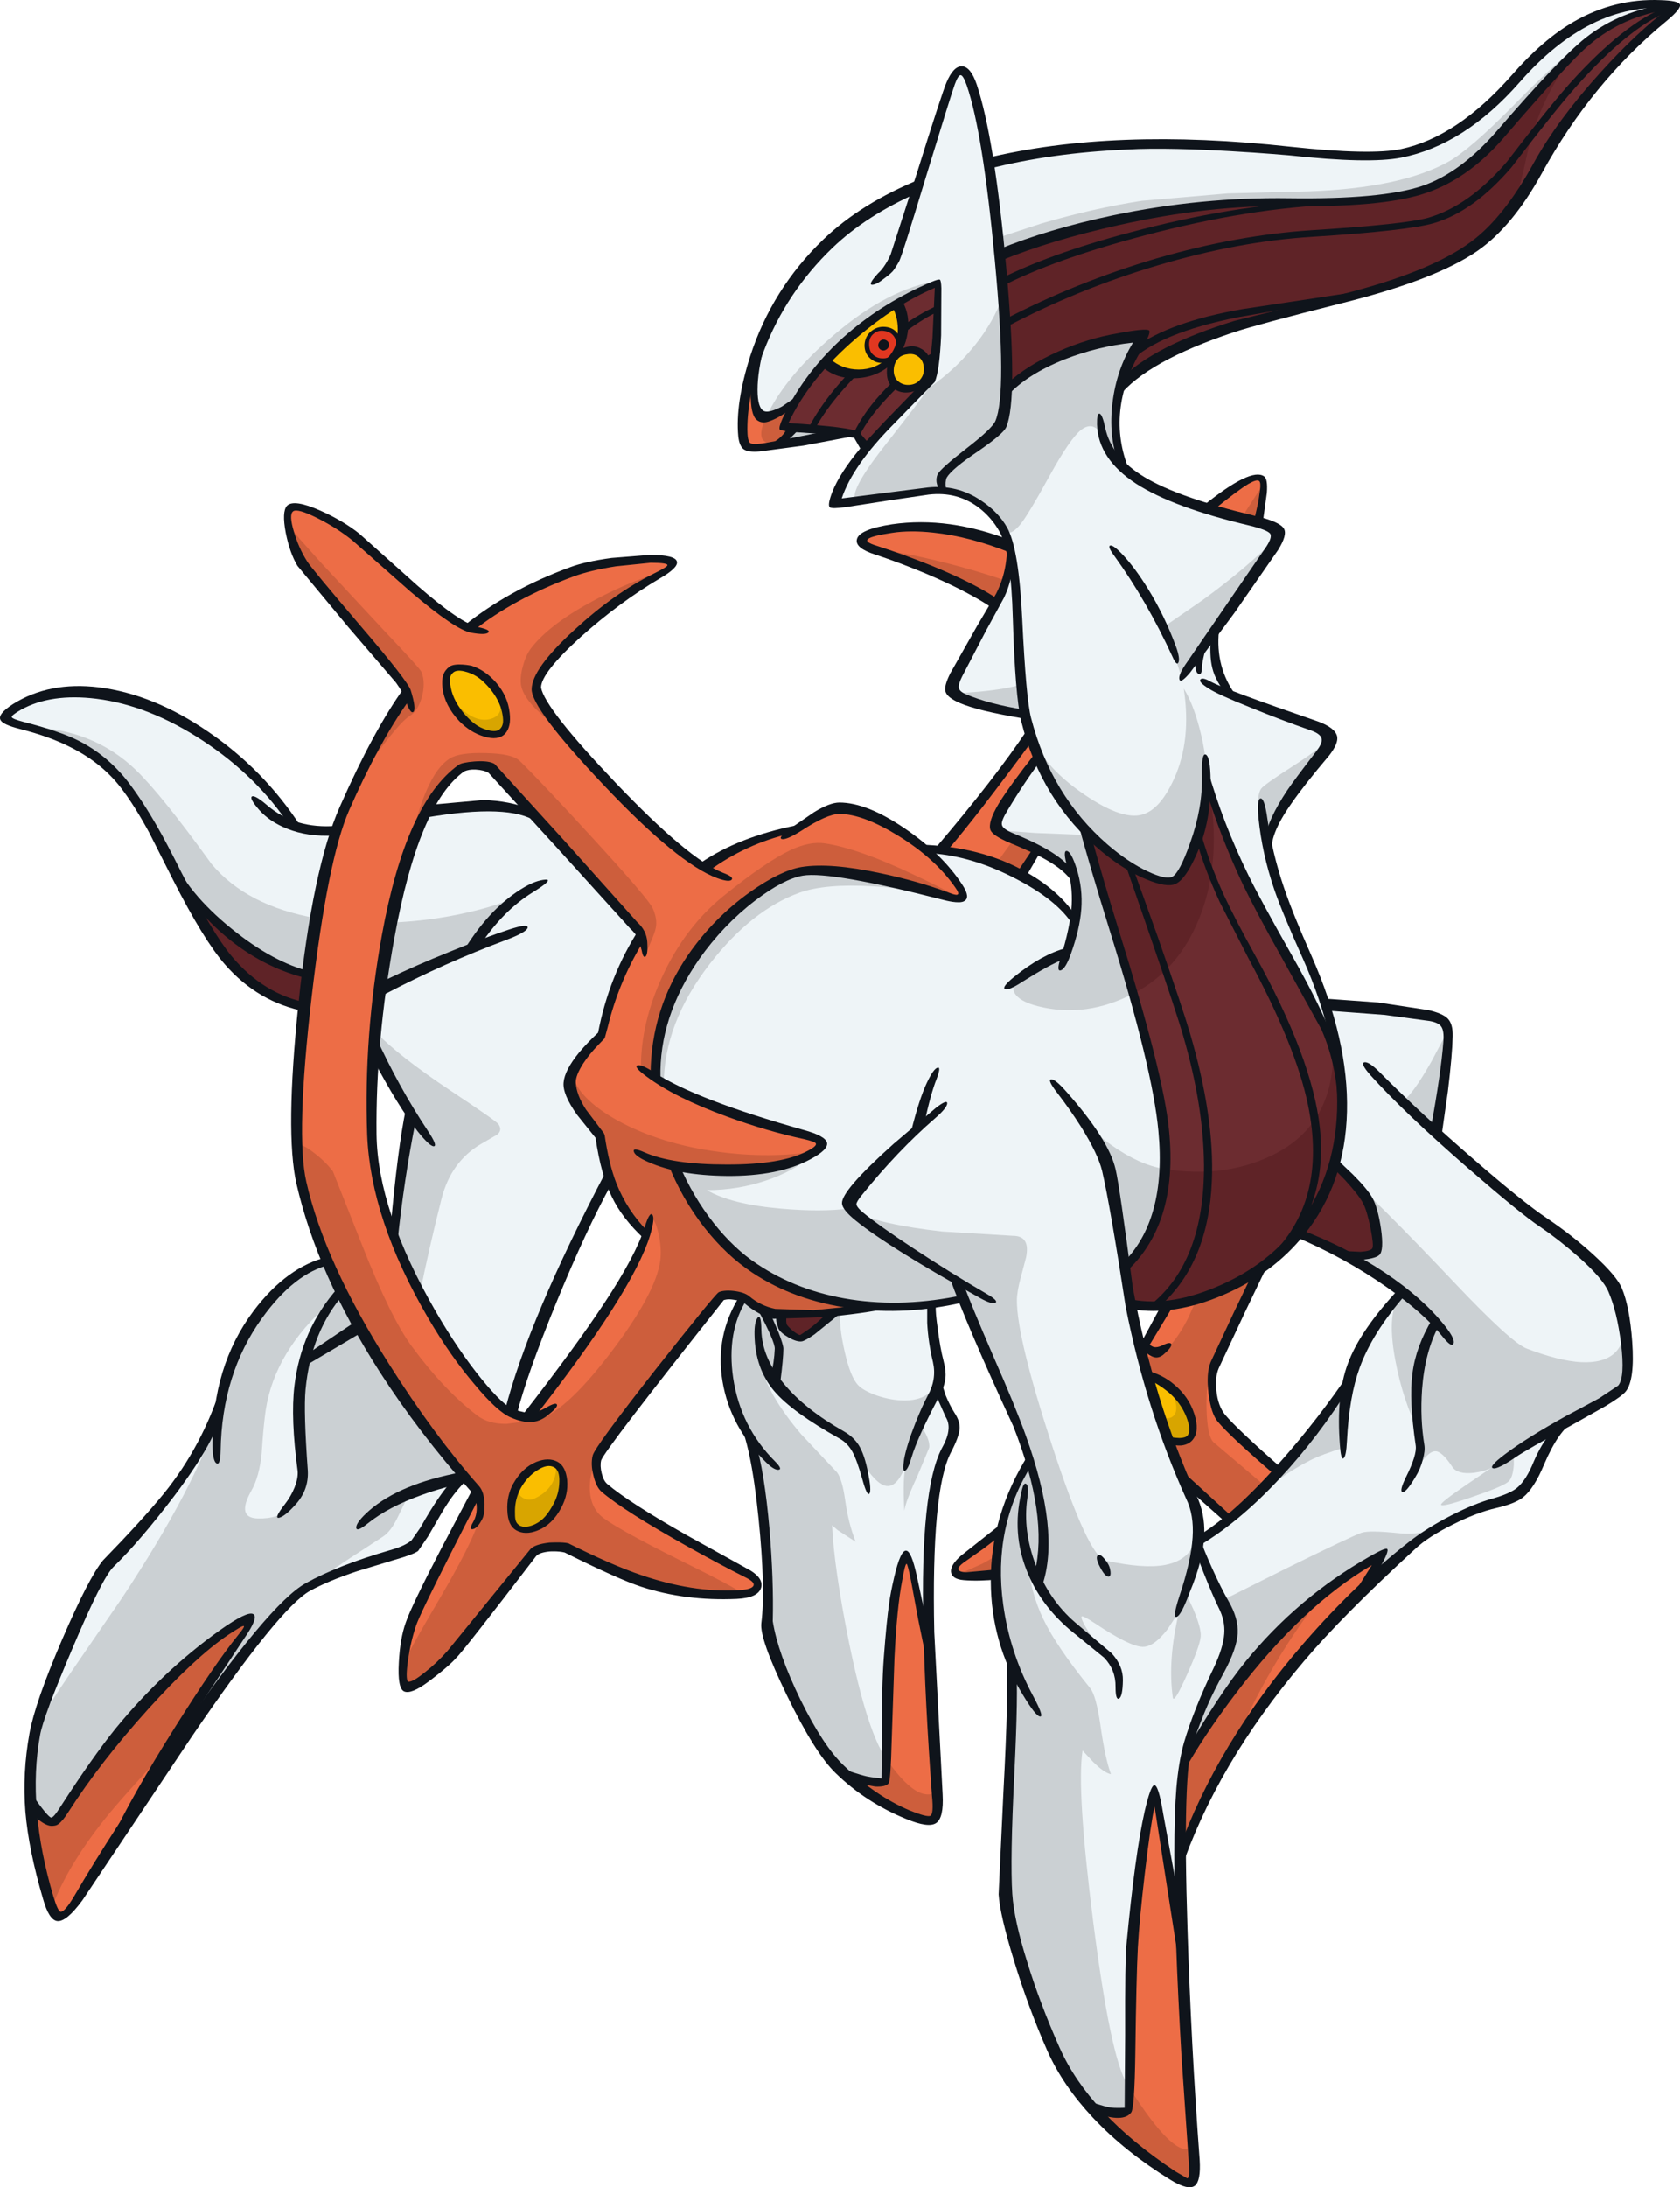 <?xml version="1.0" encoding="UTF-8" standalone="no"?>
<svg
   version="1.1"
   viewBox="0 0 426.8 555.26"
   id="svg4157"
   sodipodi:docname="493-fire.svg"
   inkscape:version="1.2.2 (b0a8486, 2022-12-01)"
   xmlns:inkscape="http://www.inkscape.org/namespaces/inkscape"
   xmlns:sodipodi="http://sodipodi.sourceforge.net/DTD/sodipodi-0.dtd"
   xmlns="http://www.w3.org/2000/svg"
   xmlns:svg="http://www.w3.org/2000/svg">
  <defs
     id="defs4161" />
  <sodipodi:namedview
     id="namedview4159"
     pagecolor="#505050"
     bordercolor="#eeeeee"
     borderopacity="1"
     inkscape:showpageshadow="0"
     inkscape:pageopacity="0"
     inkscape:pagecheckerboard="0"
     inkscape:deskcolor="#505050"
     showgrid="false"
     inkscape:zoom="6.8004177"
     inkscape:cx="142.27067"
     inkscape:cy="390.27015"
     inkscape:window-width="1309"
     inkscape:window-height="430"
     inkscape:window-x="0"
     inkscape:window-y="25"
     inkscape:window-maximized="0"
     inkscape:current-layer="svg4157" />
  <g
     fill="#ed6d46"
     stroke-width="1.288"
     id="g3801">
    <path
       d="m252.87 153.5q-6.891-4.83-15.522-8.436l-9.403-3.284-6.119-1.996q-3.091-1.288-2.898-2.64 0.58-3.284 12.881-3.671 13.783-0.451 24.925 5.216 0.451 2.318-0.515 6.44-1.095 4.508-3.349 8.372"
       id="path3795" />
    <path
       d="m289.77 342.83 6.698-11.399 6.634-1.352q8.244-2.318 16.23-7.406-11.078 22.926-11.271 24.858-0.386 2.705-0.193 5.732 0.258 4.572 1.803 6.118l15.006 14.039-12.237 12.236-12.044-10.497-4.766-12.622q-4.959-13.782-5.861-19.706"
       id="path3797" />
    <path
       d="m254.22 388.69q-0.322 0.644-0.773 6.118l-0.451 5.281q-3.607 0.58-8.308 0.129-5.024-0.58-0.322-4.186l9.854-7.342"
       id="path3799" />
  </g>
  <path
     d="m329.9 313.47-0.064 0.064q-11.786 14.361-28.531 17.195l-10.369 0.515-4.058-0.515 4.122 16.68q5.024 18.805 9.854 29.238 4.315 7.084 3.864 13.91 7.922-5.088 15.908-12.751 11.593-11.141 21.318-25.889 0.708-3.156 2.898-7.664 4.38-9.145 11.593-16.164l-8.373-5.603q-9.983-6.182-18.162-9.016m91.842-312.47q3.542 0.064 3.736 0.773 0.193 0.58-2.125 2.318-8.695 6.698-17.325 16.422-9.661 10.884-15.457 21.445-8.308 15.198-15.779 20.672-9.403 6.826-34.006 13.073-23.637 5.925-29.369 7.792-19.128 6.311-26.02 14.104-2.19 3.735-1.997 10.24 0.129 5.088 1.546 10.111 3.478 4.315 14.942 8.63l16.874 5.345q5.539 1.674 6.763 3.8 1.03 1.674-0.58 4.379l-14.556 20.801q-0.451 3.606 0.708 8.114 1.095 4.186 2.898 6.891l17.196 6.891q6.956 2.64 7.922 3.542 2.061 1.932-1.675 5.667-3.478 3.478-9.017 12.622l-4.766 8.436q0.902 7.986 6.054 19.706l7.922 18.096 1.481 4.25q28.725 1.481 30.27 5.023 1.095 2.64-0.708 14.941l-2.061 11.785 9.918 9.209q10.756 9.724 15.071 12.687 17.067 11.463 20.094 17.195 1.997 3.735 3.156 13.782 1.095 10.175-0.386 12.622-1.159 1.803-8.63 5.538-7.857 3.864-9.081 5.281l-1.997 4.122q-2.125 4.508-2.834 6.504-2.319 6.504-9.21 7.728-4.251 0.773-10.112 3.413-6.376 2.898-10.627 6.247-13.396 10.433-28.531 28.143-22.799 26.662-31.108 51.456 0.193 12.687 1.03 39.542 0.258 12.107 1.675 32.844 0.773 10.884-0.58 10.948-3.993 0.193-15.135-9.596-10.176-9.016-14.813-15.52-4.186-6.054-10.691-23.506-6.698-18.096-6.698-24.665 0-5.732 1.159-32.264l1.095-25.374q-7.664-18.805-2.383-37.352 1.61-5.796 4.38-10.884l2.383-3.928q-5.539-14.49-11.786-29.366l-5.152-11.978-8.373 1.61 0.773 6.826q0.837 7.213 1.353 9.08 0.773 3.091-0.193 5.474l0.515 1.803q0.773 2.061 2.061 3.671 2.061 2.512 1.546 5.152l-3.156 7.921q-3.671 8.501-3.542 35.356 0.064 19.127 1.61 35.162 1.932 20.028-0.129 20.608-3.478 0.902-12.108-4.186-8.244-4.83-13.525-10.304-4.058-4.315-10.24-17.13-6.891-14.297-6.505-20.737 0.451-7.535-0.451-20.93-1.095-17.066-3.864-24.15-7.535-10.497-5.796-23.828 1.481-11.978 8.502-18.161-9.274-6.633-16.166-17.324l-5.088-9.402-17.196 3.542q-10.691 17.774-18.871 39.992-4.122 11.077-6.119 18.612l-12.237 16.229q-3.607 3.8-7.6 10.948-3.736 6.569-4.766 7.406-0.773 0.644-10.498 3.671-10.884 3.413-17.196 6.826-6.891 3.671-28.531 34.905-11.206 16.293-25.44 37.996l-7.471 10.046q-2.447 1.674-4.766-5.989-2.576-8.887-3.413-20.093-0.837-11.721 0.837-19.706 1.61-7.857 8.63-24.279 6.763-15.842 9.596-19.191l8.051-8.823 8.823-10.175q2.963-3.671 7.535-10.948l4.058-6.569q3.413-22.282 15.715-33.424 3.864-3.478 8.179-5.41 2.125-1.03 3.478-1.288l17.261-7.406q0.193-5.41 2.447-17.903l2.19-11.399q-6.891-12.365-11.078-21.123l-2.769-6.247-13.332-0.644q-11.4-2.318-21.254-13.91-7.213-8.501-10.949-18.096-5.925-15.263-14.169-24.923-5.603-6.569-11.271-9.531-4.315-2.254-12.173-4.508-6.183-1.803-6.183-2.447 0-1.996 4.959-4.122 6.054-2.64 15.328-2.64 15.779 0 34.972 14.683 7.213 5.538 12.366 11.334 4.83 5.474 4.959 7.792 8.759 4.057 24.667-0.966 7.793-2.383 15.457-3.413 12.108-1.61 19.966 0.966l44.246 23.828 20.223-6.633q22.928-6.826 36.775-7.406 13.783-0.58 27.243 8.694 6.698 4.637 10.627 9.338 0.386-3.349 0.193-7.599l-0.322-3.542q-4.122-4.315-12.817-8.114-7.149-3.156-7.278-4.637-0.193-2.061 5.152-10.175 2.641-4.057 5.346-7.664-0.451-0.902-1.997-5.86l-1.481-4.83q-9.725-1.739-14.62-3.349-3.285-1.03-3.671-2.705-0.193-1.03 0.773-3.156l12.43-23.57q2.061-4.122 1.739-8.758-2.963-10.175-10.562-13.782-2.319-1.095-4.895-1.417l-2.061-0.129-11.464 1.224-11.271 1.996-3.736 0.064q-0.644-0.386 0.064-2.64 0.58-1.868 3.8-6.891l3.027-4.572-2.383-3.349-2.898-0.322q-22.606 4.637-24.538 3.413-1.03-0.644-0.902-5.603 0.129-5.732 1.932-12.622 5.217-19.32 19.772-33.295 8.823-8.436 21.833-14.168l5.861-17.903q3.864-11.785 5.732-11.656 2.061 0.129 4.186 8.179l3.027 15.134q15.844-3.928 35.101-4.766l41.284 1.61q21.769 2.383 30.464 0.451 13.718-3.091 27.05-18.29 17.583-19.9 36.518-19.513"
     fill="#eef4f7"
     stroke-width="1.288"
     id="path3803" />
  <g
     fill="#ed6d46"
     stroke-width="1.288"
     id="g3821">
    <path
       d="m194.07 105.52q2.963-0.193 7.471-3.091l-2.125 5.474 2.447 0.644-4.38 4.572-3.285 0.515q-3.478 0.322-4.637-0.515-1.353-0.966-0.708-8.179 0.644-7.084 2.319-10.819l0.322 5.796q0.708 5.732 2.576 5.603"
       id="path3805" />
    <path
       d="m300.21 496.49 3.413 50.683q0.258 6.891-1.481 7.277-0.966 0.193-5.603-3.091-4.83-3.413-12.495-10.175l-6.698-6.054 4.122 1.095 4.895-0.129q0.515-0.902 0.773-19.642 0.258-20.093 0.515-22.218l1.803-17.839q1.739-15.198 3.864-20.801l2.576 12.236q2.898 15.005 4.315 28.658"
       id="path3807" />
    <path
       d="m235.8 420.63 2.254 33.359q0 6.44-1.03 7.664l-4.766-0.129q-2.061-0.644-8.823-4.83-6.312-3.864-8.051-5.281l4.186 0.966 5.281-0.193q0.773-0.708 1.159-19.706 0.386-20.866 1.095-24.73l1.803-9.209q0.773-3.22 1.61-3.349 0.837-0.064 3.156 12.687l2.125 12.751"
       id="path3809" />
    <path
       d="m56.177 422.95q-8.695 13.009-10.82 18.161-18.806 31.363-24.345 39.348-4.058 5.86-6.119 5.86t-5.024-14.49l-2.512-14.49q4.315 5.667 5.796 5.345 0.773-0.193 6.247-7.986 7.085-10.046 10.305-13.91 9.983-12.107 20.996-21.574 10.627-9.274 12.688-7.921 0.386 0.258-7.213 11.656"
       id="path3811" />
    <path
       d="m301.05 447.03q4.895-9.145 13.589-20.222 17.325-22.154 36.26-31.685l-3.671 7.277q-8.437 7.599-18.549 19.964-20.288 24.73-28.918 48.751l-0.129-7.47q0.064-8.952 1.417-16.615"
       id="path3813" />
    <path
       d="m124.83 195.04-2.898-0.58q-3.22-0.322-4.83 0.58-11.528 6.955-18.613 42.955-6.634 33.681-3.542 56.414 2.769 20.222 16.81 43.277 13.847 22.669 22.155 21.767 4.444-5.023 10.498-13.266 12.044-16.551 19.901-32.78-2.705-1.739-5.539-5.796-5.668-8.114-6.054-19.449l-4.058-4.572q-4.058-5.152-4.122-8.179-0.129-3.027 4.186-7.986l4.315-4.379q0.129-2.447 1.417-6.826 2.576-8.823 8.566-18.676l-38.192-42.504m117.22 27.885q3.413 4.444 2.254 5.152-1.03 0.58-6.376-1.288-4.122-1.417-15.457-3.671-13.654-2.64-18.355-2.125-4.573 0.58-11.078 5.088-6.827 4.701-12.752 11.785-14.942 17.581-13.847 35.549 9.274 5.796 22.22 10.175 6.312 2.125 15.071 4.315 4.38 1.03 5.024 1.932 0.644 0.837-1.61 2.576-4.508 3.349-15.135 4.379l-20.738-0.773q3.864 10.24 12.366 18.934 7.6 7.792 15.908 11.592 6.376 2.834 14.813 4.315l7.149 0.837q-3.8 1.159-13.976 1.739-8.566 0.451-11.528 0.193-1.61-0.129-3.091-1.224l-3.478-2.769q-1.868-1.417-4.186-1.095l-1.932 0.58q-31.43 39.799-31.88 41.216-0.386 1.095 0.129 3.156 0.515 2.125 1.61 3.671 1.095 1.61 14.234 9.66 12.945 7.857 17.84 10.111 7.213 3.284 7.085 5.474-0.193 2.061-7.085 2.576-8.759 0.644-22.671-3.864-12.108-3.864-19.193-8.372l-3.993 0.064q-3.091 0.58-3.607 1.224l-19.644 25.245q-1.803 2.125-6.441 5.603-5.41 4.057-6.569 3.091-1.288-1.095-0.644-6.891 0.58-5.538 2.254-9.982 0.966-2.576 16.423-32.522-17.261-19.771-30.335-43.212-12.945-23.248-14.556-37.094-2.125-18.676 1.288-47.012 3.091-26.211 8.373-42.053 2.576-7.664 10.24-21.252l7.149-12.043q-0.129-1.224-12.366-15.842l-13.461-16.1q-2.319-3.22-3.736-8.243-1.417-5.152-0.129-6.376 1.803-1.674 8.373 1.417 5.99 2.769 7.922 5.023 2.512 2.834 14.04 12.622 12.945 10.948 15.264 10.884 4.508-4.25 14.427-9.209 6.891-3.349 11.979-5.152 3.285-1.159 10.562-2.383l11.528-0.966q3.542 0.451 3.285 1.546-0.258 0.902-3.671 2.962-8.502 5.088-17.647 12.365-14.105 11.206-13.396 16.293 0.902 6.311 18.033 24.15 16.745 17.388 24.603 21.123 5.088-4.444 14.62-7.406 4.83-1.481 8.566-2.125 2.125-1.417 4.573-2.769 4.895-2.834 6.569-2.834 6.569 0 16.037 6.504 7.922 5.474 12.752 11.528"
       id="path3815" />
    <path
       d="m239.22 216.03 22.671-29.238 2.125 5.152-5.861 8.243q-5.732 8.565-4.959 9.789 1.159 1.996 9.854 5.796l-3.478 6.376q-2.834-1.417-6.827-2.898-7.986-2.962-13.525-3.22"
       id="path3817" />
    <path
       d="m320.43 121.23q1.03 0.386 0.708 4.508-0.322 3.993-1.481 6.762l-12.237-3.735 5.152-4.25q5.668-4.057 7.857-3.284"
       id="path3819" />
  </g>
  <g
     fill="#6c2c30"
     stroke-width="1.288"
     id="g3833">
    <path
       d="m275.41 210.36q4.122 5.088 11.593 9.596 7.535 4.508 10.82 3.8 2.576-0.515 6.119-9.982 3.8-9.918 2.576-15.649l3.8 9.982q4.251 10.819 6.312 15.134l14.813 27.306q8.502 15.778 9.21 22.604 0.708 7.342 0.258 12.365-0.386 5.152-2.061 9.724l3.864 3.606q4.058 4.122 5.152 6.826 1.417 3.413 1.997 7.148 0.58 3.864-0.193 4.959-1.159 1.417-7.278 1.417l-12.881-6.247q-3.607 5.216-10.756 10.111-14.298 9.724-31.88 7.921l-1.61-9.338q3.607-2.254 6.247-7.213 3.864-7.342 4.702-19.384 0.902-13.138-9.403-47.978-10.82-33.552-11.4-36.708"
       id="path3823" />
    <path
       d="m203.54 339.74q-1.61 0-4.122-2.383-0.708-0.708-1.095-1.996l-0.193-1.224 13.525-0.708q-6.763 6.311-8.115 6.311"
       id="path3825" />
    <path
       d="m78.977 247.65-1.675 7.986q-4.186-0.258-10.047-3.993-11.722-7.47-19.966-25.052l8.502 8.308q10.949 9.08 23.186 12.751"
       id="path3827" />
    <path
       d="m217.45 110.35q-1.288-0.837-18.484-2.061 2.963-10.046 17.389-22.604 13.332-11.656 21.769-13.653 0.129 22.347-1.417 24.794l-8.051 8.05q-7.471 7.02-8.888 9.402-1.03-3.156-2.319-3.928"
       id="path3829" />
    <path
       d="m423.74 3.638q-10.562 9.338-18.033 17.903-6.956 7.986-14.749 20.544-7.664 12.429-9.403 14.361-4.959 5.603-13.718 10.175-11.786 6.247-28.66 9.467-10.82 2.125-23.057 5.86-24.474 7.535-31.558 15.842 0.515-2.962 3.091-7.986l2.447-4.508q-4.38-0.064-10.949 1.546-13.01 3.284-23.701 11.785-0.322-26.082-1.739-33.939 4.058-1.674 8.051-3.413 12.366-4.122 33.813-7.857 10.884-1.868 41.477-2.254 22.284-0.322 30.979-5.796 7.664-4.894 17.196-15.649 12.559-14.426 15.457-17.066 4.508-4.122 9.79-6.891 7.407-3.864 14.684-4.057l-1.417 1.932"
       id="path3831" />
  </g>
  <g
     stroke-width="1.288"
     id="g3849">
    <path
       d="m237.86 77.698q0.386-0.193 0.773 0.451 0.322 0.644-0.064 0.837-7.278 3.284-17.196 12.558-10.305 9.66-14.491 17.646-0.193 0.386-0.773-0.129-0.644-0.515-0.451-0.902 4.637-8.694 14.298-17.774 9.532-8.887 17.905-12.687"
       fill="#0f141b"
       id="path3835" />
    <path
       d="m237.03 89.548q0.386-0.193 0.773 0.451 0.451 0.58 0 0.773-4.959 2.576-10.949 8.694-6.183 6.247-8.63 11.399-0.193 0.386-0.902 0-0.708-0.322-0.515-0.773 2.769-5.86 8.308-11.528 5.668-5.796 11.915-9.016"
       fill="#0f141b"
       id="path3837" />
    <path
       d="m209.78 92.059q4.058-5.152 11.464-10.433 3.671-2.705 6.569-4.315 1.739 3.22 1.353 7.277-0.386 4.315-3.22 7.02-3.349 3.156-8.308 3.22-4.83 0.064-7.857-2.769"
       fill="#fabe00"
       id="path3839" />
    <path
       d="m227.43 97.533q-1.353-1.224-1.417-3.413 0-2.125 1.159-3.413t3.027-1.674 3.285 0.322q1.481 0.708 1.997 2.64 0.515 1.996-0.515 3.993-1.095 2.19-3.607 2.64-2.383 0.386-3.929-1.095"
       fill="#fabe00"
       id="path3841" />
    <path
       d="m221.31 90.321q-1.224-1.159-1.159-2.962 0-1.932 1.675-3.22 1.095-0.837 2.705-0.773 1.739 0.129 2.898 1.417 0.837 1.095 0.773 2.705-0.064 1.739-1.159 2.769-1.159 1.159-2.898 1.159-1.675 0-2.834-1.095"
       fill="#e13720"
       id="path3843" />
    <path
       d="m211.84 85.04q13.911-11.914 26.664-13.782-6.376 2.898-14.234 8.308-15.65 10.884-22.671 23.506-3.607 2.254-6.569 1.996 4.895-9.853 16.81-20.028"
       fill="#cbd0d3"
       id="path3845" />
    <path
       d="m202.12 108.67-4.122 4.122q-3.607 0-4.315-1.352-0.966-1.868 1.353-6.376 2.963 0.258 6.569-1.996-1.353 2.383-2.512 5.281l3.027 0.322"
       fill="#cd5e3c"
       id="path3847" />
  </g>
  <g
     fill="#cbd0d3"
     stroke-width="1.288"
     id="g3857">
    <path
       d="m205.28 111.89-7.278 0.902 4.122-4.122 13.139 1.352-9.983 1.868"
       id="path3851" />
    <path
       d="m248.88 86.07q4.315-5.925 6.247-11.914 1.224 4.701 0.902 15.198l-0.515 9.531q9.146-7.728 20.932-11.27 8.179-2.512 14.105-2.254-6.634 7.47-6.763 20.866-0.064 6.698 1.224 11.914-1.03 0.258-2.254-1.546-0.902-1.352-1.417-2.898-2.512-7.792-6.698-4.572-2.769 2.19-7.857 11.399-5.732 10.433-7.6 12.622-3.8 4.637-5.732-0.837-3.091-4.186-7.471-6.118-2.576-1.159-6.376-1.674l-12.43 1.159-9.596 1.546q-2.383-1.932 7.085-13.975 10.756-13.653 11.013-14.554 7.793-5.345 13.203-12.622"
       id="path3853" />
    <path
       d="m372.99 42.149q-8.308 6.054-17.196 7.535l-18.999 1.481-23.443 0.902q-32.202 2.125-59.059 12.88l-0.451-4.701 10.627-3.478q13.139-3.864 25.633-5.796l21.833-1.868 20.481-0.515q23.379-0.837 35.423-7.47 5.603-3.091 16.745-14.426 12.044-12.3 18.484-16.68-14.62 15.456-19.322 21.638-4.573 5.989-10.756 10.497"
       id="path3855" />
  </g>
  <path
     d="m379.1 59.215q-4.959 5.023-14.105 9.145-10.82 4.83-25.826 7.728-10.82 2.125-23.057 5.86-24.474 7.535-31.558 15.842 0.515-2.962 3.091-7.986l2.447-4.508q-4.38-0.064-10.949 1.546-13.01 3.284-23.701 11.785-0.322-26.082-1.739-33.939 4.058-1.674 8.051-3.413 12.366-4.122 33.813-7.857 10.884-1.868 41.477-2.254 22.284-0.322 30.979-5.796 7.664-4.894 17.196-15.649 12.559-14.426 15.457-17.066-9.661 12.172-12.817 26.984-1.61 7.535-2.576 10.046-1.932 5.216-6.183 9.531"
     fill="#5f2327"
     stroke-width="1.288"
     id="path3859" />
  <g
     fill="#cbd0d3"
     stroke-width="1.288"
     id="g3873">
    <path
       d="m242.76 176.04 6.054-0.451q6.763-0.644 10.627-1.803l1.095 7.342-6.763-1.159q-7.535-1.61-11.013-3.928"
       id="path3861" />
    <path
       d="m295.64 159.16 9.983-6.891q11.593-8.436 19.45-16.551l-24.925 36.193-2.512-7.921q-1.159-3.349-1.997-4.83"
       id="path3863" />
    <path
       d="m335.12 192.52-5.732 6.762q-2.19 2.834-5.088 9.145-1.417 3.156-2.383 5.732-1.353-3.349-1.997-7.47-0.708-4.766 0.451-6.44 0.708-1.03 8.244-5.86 7.6-4.894 9.403-7.277 0.129 1.674-2.898 5.41"
       id="path3865" />
    <path
       d="m304.72 184.86q1.481 5.603 1.61 9.596 0.258 10.368-2.576 19.835-2.834 9.209-6.054 9.789-1.61 0.322-6.376-1.868-5.732-2.576-11.142-7.02-15.006-12.3-19.128-31.492 2.254 9.274 13.074 17.066 10.691 7.664 16.166 5.989 4.508-1.352 7.986-9.08 4.444-9.789 2.447-22.862 2.319 3.671 3.993 10.046"
       id="path3867" />
    <path
       d="m364.87 287.96-8.502-8.436q2.576-1.739 7.342-10.175l4.251-8.05q0.515 5.667-3.091 26.662"
       id="path3869" />
    <path
       d="m257.7 251.96q-1.224-2.383 2.705-4.637 4.895-3.671 10.691-5.281 1.932-5.925 2.254-12.107 0.386-6.054-0.902-9.209-12.495-7.148-19.193-9.982l9.79 0.708 12.945 0.515 6.119 20.093 6.054 20.028q-12.173 6.44-24.41 3.349-4.895-1.224-6.054-3.478"
       id="path3871" />
  </g>
  <g
     stroke-width="1.288"
     id="g3881">
    <path
       d="m303.11 215.77q3.478-8.243 3.8-17.195 3.8 19.835-2.319 34.712-5.281 12.944-16.423 18.805l-6.054-20.028-6.119-20.093 1.61 0.258q0.515 1.996 7.02 6.504 7.535 5.152 13.203 4.637 2.19-0.193 5.281-7.599"
       fill="#5f2327"
       id="path3875" />
    <path
       d="m272.06 280.49q3.607 5.474 10.24 10.175 7.085 5.023 13.332 6.054-0.58 17.388-10.176 25.245-3.156-21.638-4.122-24.73-0.966-3.091-5.41-10.562l-3.864-6.182"
       fill="#cbd0d3"
       id="path3877" />
    <path
       d="m338.01 258.6 1.61 6.633q1.546 8.243 1.288 16.293-0.708 25.76-18.806 39.735-10.112 7.792-23.25 9.982l-8.502 0.515q-3.285-0.129-3.671-0.837l-1.224-8.952q9.596-7.857 10.176-25.245l0.258 0.064q15.908 2.447 28.274-3.993 17.711-9.274 13.847-34.196"
       fill="#5f2327"
       id="path3879" />
  </g>
  <g
     fill="#cbd0d3"
     stroke-width="1.288"
     id="g3889">
    <path
       d="m338.66 294.86q11.593 10.433 31.043 30.976 14.105 14.876 18.098 16.486 8.244 3.156 13.847 3.478 11.335 0.515 11.078-9.918l0.966 7.277q0.451 7.664-2.061 9.66-2.125 1.739-27.05 15.907v3.156q-0.258 3.413-1.481 4.315-1.481 1.224-9.081 3.8-7.6 2.64-7.922 1.996-0.258-0.515 6.634-5.216l6.183-4.186q-1.675 0.902-4.508 1.288-4.186 0.451-5.474-1.546-2.641-3.993-4.315-3.928-2.125 0-5.346 5.667l1.095-3.478q0.58-2.512 0.193-6.826-4.186-8.243-6.119-18.612-2.319-12.494 1.61-16.808-3.027-2.576-7.857-5.732-9.661-6.311-18.549-9.274 2.254-2.512 4.508-6.118 4.508-7.148 4.508-12.365"
       id="path3883" />
    <path
       d="m340.98 352.82 0.644 14.619q-5.796 1.739-8.823 3.284-7.278 3.671-17.583 12.172 11.206-11.334 14.942-15.714 4.058-4.701 10.82-14.361"
       id="path3885" />
    <path
       d="m301.62 445.1q1.675-7.986 4.766-15.134 1.481-3.413 4.766-9.531 2.512-4.701 1.224-9.918l-1.868-4.25 16.23-8.114q16.745-8.243 19.193-9.08 1.997-0.644 9.403 0.129 6.312 0.708 10.756-2.254-7.793 5.603-18.227 14.812l1.353-3.864 0.773-2.576q-12.752 6.247-26.792 21.445-11.657 12.622-21.576 28.336"
       id="path3887" />
  </g>
  <g
     stroke-width="1.288"
     id="g3897">
    <path
       d="m312.77 429.45q13.525-17.388 22.671-23.828-6.956 8.694-13.396 20.093-6.441 11.463-10.434 22.218l-4.573 7.535q-4.959 8.823-6.827 15.005-0.258-4.83-0.322-10.368-0.064-11.077 1.159-14.554 4.959-7.406 11.722-16.1"
       fill="#cd5e3c"
       id="path3891" />
    <path
       d="m216.8 307.61q7.02 3.284 22.542 5.023l18.033 1.095q4.444 0 3.285 5.538l-1.417 5.345q-0.902 3.413-0.902 5.538 0 9.467 8.952 36.837 9.21 28.207 13.589 29.173 9.725 2.125 15.135 1.095 8.63-1.674 7.922-10.884 1.288 11.528-2.769 17.839l2.061 4.444q1.997 4.83 1.803 6.826-0.258 2.512-3.542 9.789-3.285 7.342-3.542 5.667-1.353-9.596 1.61-21.896l-2.963 4.572q-3.542 4.572-6.376 4.444-3.349-0.129-12.173-6.054-2.834-1.868-3.22-1.674-0.515 0.322 1.868 4.186 1.997 3.22 3.671 4.894l2.447 2.19q-4.186-2.576-9.017-7.02-9.661-8.952-12.881-18.354 1.095 8.501 4.122 14.748 3.349 7.02 11.915 17.581 1.481 1.803 2.576 9.209 1.224 8.758 2.705 12.622-1.675-0.258-4.573-3.156l-2.641-2.834q-1.546 9.918 2.705 43.47 4.38 34.39 8.63 41.216l0.773 1.288q0 5.281-0.966 5.732l-9.21-0.837q-5.152-5.603-7.02-9.338-4.186-8.114-9.467-24.086-5.088-15.456-5.346-20.028-0.193-3.606 1.03-31.298l1.224-26.984q-4.251-13.266-4.444-23.506-0.258-16.229 8.63-28.98-2.705-8.952-7.085-18.676-2.834-6.247-7.02-17.13l-3.607-9.596q-23.186-13.524-27.05-18.032"
       fill="#cbd0d3"
       id="path3893" />
    <path
       d="m303.62 541.64 0.322 5.86q0 5.989-1.803 6.762-1.675 0.773-9.983-5.41-8.437-6.376-15.2-13.588l9.21 0.837q0.966-0.451 0.966-5.732 7.986 12.494 12.495 14.748 3.8 1.868 3.993-3.478"
       fill="#cd5e3c"
       id="path3895" />
  </g>
  <g
     fill="#cbd0d3"
     stroke-width="1.288"
     id="g3905">
    <path
       d="m198.45 306.83q10.305 0.902 17.454-0.064-0.064 1.739 14.04 10.562 7.085 4.444 14.169 8.501l0.386 4.057q-23.315 5.216-43.087-3.349-21.189-9.145-30.721-31.17 1.546 2.061 12.43 1.932 12.173-0.193 22.928-3.8-4.38 3.8-11.4 6.182-7.278 2.447-15.071 2.447 6.183 3.606 18.871 4.701"
       id="path3899" />
    <path
       d="m225.76 224.02 12.173 3.22q-6.891-1.674-16.23-2.254-12.044-0.708-18.549 1.61-12.173 4.379-22.799 18.032-11.722 15.134-11.722 30.719l-2.19-2.19q-0.129-8.372 2.641-16.164 2.834-7.986 9.403-17.066 5.024-7.02 12.559-12.494 8.566-6.247 15.328-6.44 6.054-0.129 19.386 3.027"
       id="path3901" />
    <path
       d="m193.1 332.46q0.773 0.515 2.769 0.837l17.583-0.58q-0.322 3.993 1.095 10.24 1.481 6.633 3.478 8.694 1.288 1.352 4.637 2.576 3.736 1.288 7.149 1.288 9.403-0.064 8.63-10.111l0.386 2.898q0.064 3.478-1.417 6.311l-3.671 7.084 1.288 1.996q1.224 2.318 1.03 3.8l-3.027 7.277q-2.963 6.311-3.285 8.758-0.515-8.887 0.515-12.107-2.125 6.118-5.024 5.796-2.705-0.322-6.505-6.569 0-1.159-1.159-2.834-2.319-3.284-8.051-5.603-3.8-1.481-8.502-5.989-4.895-4.701-7.793-9.918 1.868 7.857 10.305 17.774l9.146 9.724q1.288 1.803 1.997 6.762 0.837 6.118 2.705 10.819l-4.573-2.962-1.417-1.224q0.515 10.948 4.315 29.817 4.573 22.411 9.339 29.366l0.515 0.708q-0.386 5.152-1.03 5.41h-2.705l-5.217-0.837-3.671-2.962q-5.603-4.572-12.43-20.994l-5.732-15.52q1.159-14.748-1.159-31.878l-2.512-14.168q-7.729-12.172-5.796-25.438 0.58-4.122 2.061-7.857l1.353-2.962 3.671 2.447 0.322-0.322 0.386 0.451"
       id="path3903" />
  </g>
  <g
     stroke-width="1.288"
     id="g3913">
    <path
       d="m235.03 455.47q1.997 0.322 2.898-0.966 0.837 1.932 0.515 4.83-0.322 2.962-1.546 3.091-2.641 0.322-8.502-2.898-5.281-2.898-11.786-7.857l5.217 0.837h2.705q0.644-0.258 1.03-5.41 5.539 7.792 9.467 8.372"
       fill="#cd5e3c"
       id="path3907" />
    <path
       d="m203.54 339.74q-1.61 0-4.122-2.383-0.708-0.708-1.095-1.996l-0.193-1.224 13.525-0.708q-6.763 6.311-8.115 6.311"
       fill="#5f2327"
       id="path3909" />
    <path
       d="m63.391 411.23q0.515 0.322-5.796 10.046l-13.847 21.316q-12.881 13.846-17.132 19.191-9.403 11.785-13.461 22.476-4.058-14.039-5.088-24.408 3.478 2.898 4.895 2.898 1.224 0 2.125-1.288l2.705-4.508q6.119-10.046 17.905-22.991 9.403-10.175 18.484-17.324 7.986-6.182 9.21-5.41"
       fill="#cd5e3c"
       id="path3911" />
  </g>
  <g
     fill="#cbd0d3"
     stroke-width="1.288"
     id="g3923">
    <path
       d="m67.513 357.9q-0.58 3.928-1.03 10.948-0.58 5.989-2.641 9.596-3.864 6.891 1.675 7.02 5.281 0.129 7.664-2.512 2.125-2.254 3.091-6.054 0.773-3.22 0.451-5.538-1.61-11.012-0.386-21.316 1.61-12.816 7.407-19.256-13.911 12.236-16.23 27.112m49.978 16.164-1.481 2.125q-1.03-0.258-6.569 1.095l-5.281 1.417-3.22 6.633q-1.675 3.413-3.607 4.701l-9.081 5.925-10.884 7.277q-5.668 4.701-10.305 10.175-4.315 5.023-11.593 15.263-3.413 4.894-11.722 13.91l13.847-21.316q6.312-9.724 5.796-10.046-1.224-0.773-9.21 5.41-9.081 7.148-18.484 17.324-11.786 12.944-17.905 22.991l-2.705 4.508q-0.902 1.288-2.125 1.288-1.417 0-4.895-2.898-1.481-14.361 2.319-23.12 1.288-2.898 7.535-12.043l13.139-19.127q18.806-28.465 24.474-46.754 0.451-7.148 4.186-15.585 7.342-16.744 23.508-22.798l9.79 18.483q12.237 21.252 24.474 35.162"
       id="path3915" />
    <path
       d="m126.64 285.39q1.03 1.546-0.322 2.64l-4.122 2.383q-7.664 4.508-10.047 13.975-3.285 13.009-5.474 24.021l-7.085-15.327 4.508-30.268q-5.474-9.724-9.21-17.452l0.837-3.091q5.925 6.054 18.677 14.554 11.722 7.792 12.237 8.565"
       id="path3917" />
    <path
       d="m45.357 222.92q-9.403-18.676-14.298-24.858-7.535-9.531-23.894-13.524 16.616 0.515 27.437 11.012 6.569 6.376 19.128 23.764 8.952 10.69 26.664 13.782l-2.19 14.426-0.386-0.129q-5.474-1.546-12.237-5.345-13.589-7.664-20.223-19.127"
       id="path3919" />
    <path
       d="m97.139 251.51-0.644-0.129q1.288-5.732 2.963-17.195 9.79-0.386 19.128-2.512 8.373-1.868 12.881-4.25l-4.895 5.152q-5.024 5.603-5.861 7.728l-23.572 11.206"
       id="path3921" />
  </g>
  <path
     d="m78.977 247.65-1.675 7.986q-4.186-0.258-10.047-3.993-11.722-7.47-19.966-25.052l8.502 8.308q10.949 9.08 23.186 12.751"
     fill="#5f2327"
     stroke-width="1.288"
     id="path3925" />
  <g
     fill="#cd5e3c"
     stroke-width="1.288"
     id="g3941">
    <path
       d="m220.15 138.81 11.013 1.996q13.267 2.769 24.796 6.762l-3.413 6.247-9.339-5.474q-11.657-6.182-23.057-9.531"
       id="path3927" />
    <path
       d="m243.98 228.07q-17.067-4.701-28.403-6.182-8.759-1.159-12.623-0.258-11.464 2.705-22.993 16.1-13.976 16.229-13.525 35.42l-3.607-2.318q0-11.27 5.474-23.055 5.796-12.494 15.522-20.35 10.756-8.694 17.067-11.656 4.895-2.254 8.695-1.674 8.437 1.288 22.22 7.792 6.956 3.22 12.173 6.182"
       id="path3929" />
    <path
       d="m165.6 309.09-1.224 3.735q-2.254-1.288-4.83-5.023-5.217-7.406-7.02-19.32-2.512-2.512-4.573-5.796-4.186-6.633-1.868-10.69-0.966 2.576 2.512 6.311 3.027 3.22 8.244 6.118 11.013 6.054 25.762 7.986 12.881 1.739 24.925-0.129-4.38 1.803-11.013 3.22-13.396 2.834-24.925 0.837l2.19 5.023q3.156 6.118 7.922 11.399 15.135 16.873 40.382 19.256l-10.369 1.288q-11.271 1.095-15.844 0-4.251-1.03-5.732-2.447-1.481-1.481-2.19-1.674l-2.963-0.644q-1.03-0.064-1.803 0.644l-31.752 40.379-1.417 5.603q-0.837 6.182 2.383 9.402 2.769 2.769 21.318 11.978 16.423 8.114 14.878 8.243l-14.427-0.515q-17.132-2.383-30.27-11.528l-3.285-0.129q-3.607 0.064-5.088 1.417-1.159 1.095-12.817 16.937-12.559 15.714-19.579 17.388l-0.644-1.095q-0.515-1.739 0-4.701 0.258-1.546 9.983-18.096 9.403-16.164 9.79-21.188 0.322-2.254-1.288-4.508-18.871-25.116-24.86-34.325-15.328-23.57-18.742-40.121l-1.675-6.44q-0.773-3.22-0.386-6.311 0.258-2.125 4.058 0.773 3.285 2.447 5.217 5.023l7.342 18.547q7.278 18.547 12.752 25.953 8.115 11.012 16.552 17.452 2.834 2.19 7.471 2.125l7.149-0.902q7.149-1.288 19.128-16.937 11.593-15.198 12.752-23.506 0.386-2.898-0.322-6.44-0.708-3.413-1.803-4.572"
       id="path3931" />
    <path
       d="m125.03 194.91-3.929-0.773q-2.319-0.129-3.993 1.095-3.8 2.769-8.566 10.819-2.319 3.993-3.929 7.47 1.417-7.792 3.929-13.266 2.512-5.667 5.668-7.664 2.447-1.61 9.146-1.417 6.763 0.129 8.695 1.996 5.217 5.088 18.227 19.256 14.427 15.714 15.522 18.096 1.288 2.834 0.773 5.152-0.322 1.61-2.705 6.762l-1.159-5.345q-0.451-1.932-37.677-42.182"
       id="path3933" />
    <path
       d="m135.98 179.84q-3.542-3.671-3.671-6.504-0.129-1.996 0.58-4.379 0.773-2.898 2.319-4.766 4.895-6.054 15.972-11.914 9.79-5.216 18.806-7.599-7.793 3.478-19.45 12.751-14.04 11.206-14.04 17.388 0 3.606 2.834 7.535l2.383 2.898-5.732-5.41"
       id="path3935" />
    <path
       d="m73.18 132.5q0.386 1.352 2.963 4.315l5.539 6.182 16.23 17.452q8.952 9.402 9.21 10.24 1.03 2.834 0 6.44-1.03 3.413-2.963 4.572-1.997 1.159-6.698 7.277-4.766 6.311-6.891 10.819l3.993-8.823q4.83-9.853 8.888-15.198-12.366-16.551-22.799-27.563-2.447-2.512-4.573-6.311-2.898-5.216-2.898-9.402"
       id="path3937" />
    <path
       d="m301.88 334.53 2.125-4.766 2.834-0.515q4.508-1.481 12.495-6.569-11.078 22.926-11.271 24.858-1.739 3.027-1.546 10.111 0.193 6.891 1.739 8.436l13.074 11.077-8.888 8.501-12.044-10.497-4.508-11.721q-4.702-12.88-5.603-18.805l3.027-0.322q1.997-0.837 3.156-1.932 2.769-2.64 5.41-7.857"
       id="path3939" />
  </g>
  <path
     d="m329.51 312.95q4.444-4.057 7.342-11.27l1.997-6.44 3.864 3.606q4.058 4.122 5.152 6.826 1.417 3.413 1.997 7.148 0.58 3.864-0.193 4.959-1.159 1.417-7.278 1.417l-12.881-6.247"
     fill="#5f2327"
     stroke-width="1.288"
     id="path3943" />
  <g
     fill="#cd5e3c"
     stroke-width="1.288"
     id="g3951">
    <path
       d="m253.39 394.48-0.386 5.603-5.474 0.386q-4.315 0.129-3.993-0.837l5.925-2.64q2.963-1.546 3.929-2.512"
       id="path3945" />
    <path
       d="m320.95 122.84-0.258 3.542-0.773 5.989-4.444-1.03 5.474-8.501"
       id="path3947" />
    <path
       d="m253.06 219.25 4.508-6.247q3.156 1.674 6.054 2.705l-4.508 6.698-6.054-3.156"
       id="path3949" />
  </g>
  <g
     fill="#fabe00"
     stroke-width="1.288"
     id="g3959">
    <path
       d="m117.49 182.28q-3.285-3.671-3.993-7.728-0.58-3.671 1.03-4.701l4.573-0.258q3.22 1.03 6.183 4.508 2.641 3.156 3.349 6.569 0.644 3.284-0.837 5.152-1.03 1.288-3.929 0.58-3.413-0.773-6.376-4.122"
       id="path3953" />
    <path
       d="m141.64 382.18q-2.319 4.315-5.732 5.732l-4.637 0.129q-1.546-0.966-1.61-4.25-0.064-3.413 1.61-6.44 1.803-3.349 4.83-5.152 3.027-1.868 5.152-0.708 1.997 1.095 1.932 4.637-0.064 3.156-1.546 6.054"
       id="path3955" />
    <path
       d="m296.6 365.63-5.668-16.808q3.027 0.902 6.505 3.671 3.413 2.898 4.895 6.826 1.417 3.864 0 5.603-1.417 1.803-5.732 0.708"
       id="path3957" />
  </g>
  <path
     d="m 117.49,182.28 q -1.095,-1.159 -2.898,-4.959 5.603,6.569 10.176,5.152 4.573,-1.417 0.515,-8.372 2.641,3.156 3.349,6.569 0.644,3.284 -0.837,5.152 -1.03,1.288 -3.929,0.58 -3.413,-0.773 -6.376,-4.122"
     id="path3961"
     style="fill:#d8a500;stroke-width:1.288" />
  <path
     d="m 294.41,359.51 q 2.705,1.159 3.864,-0.258 1.417,-1.739 -0.837,-6.762 3.413,2.898 4.895,6.826 1.417,3.864 0,5.603 -1.417,1.803 -5.732,0.708 l -2.19,-6.118"
     id="path3965"
     style="fill:#d8a500;stroke-width:1.288" />
  <path
     d="m 141.64,382.18 c -1.546,2.877 -3.456,4.787 -5.732,5.732 l -4.637,0.129 c -1.03,-0.601 -1.503,-2.168 -1.417,-4.701 0.043,-2.576 0.644,-4.894 1.803,-6.955 -0.472,1.674 -0.193,2.877 0.837,3.606 0,0 1.553,1.375 3.607,0.258 2.876,-1.381 5.582,-4.122 5.152,-8.758 1.331,0.73 1.975,2.276 1.932,4.637 -0.043,2.104 -0.558,4.122 -1.546,6.054"
     id="path5903"
     style="fill:#d8a500;stroke-width:1.288;fill-opacity:1" />
  <g
     fill="#0f141b"
     stroke-width="1.288"
     id="g4155">
    <path
       d="m260.99 185.25q0.258-0.322 0.773 1.224l0.515 1.546q-14.169 19.256-21.447 27.692h-1.739q-1.675-0.129-1.417-0.451 15.006-17.581 23.315-30.01"
       id="path3969" />
    <path
       d="m321.14 120.91q0.966 0.644 0.708 4.186l-1.095 7.921q-0.064 0.644-2.125-0.966l1.03-4.572 0.451-3.091q0.258-1.996-0.258-2.318-0.58-0.451-2.705 0.773-2.705 1.61-9.21 6.891l-1.481-0.386q-1.095-0.708-0.773-0.966 12.108-9.789 15.457-7.47"
       id="path3971" />
    <path
       d="m260.47 222.86-1.224-0.193q-1.095-0.451-1.095-0.837l4.637-6.955q0.708 0 1.546 1.352l-3.864 6.633"
       id="path3973" />
    <path
       d="m240.44 20.962c1.202-2.834 2.533-4.207 3.993-4.122 1.46 0.086 2.705 1.653 3.736 4.701 3.006 9.102 5.496 24.579 7.471 46.432 2.018 22.239 2.018 35.72 0 40.443-0.515 1.159-2.898 3.199-7.149 6.118-4.465 3.005-7.128 5.238-7.986 6.698-0.301 0.687-0.365 1.631-0.193 2.834 0.043 0.301-0.15 0.515-0.58 0.644l-0.837-0.064c-0.515-0.687-0.837-1.438-0.966-2.254-0.086-0.73 0-1.395 0.258-1.996 0.515-0.987 2.963-3.177 7.342-6.569 4.337-3.349 6.784-5.667 7.342-6.955 2.018-4.723 1.975-18.29-0.129-40.701-2.018-21.681-4.401-36.515-7.149-44.5-0.601-1.717-1.116-2.576-1.546-2.576s-0.923 0.773-1.481 2.318c-0.515 1.374-2.963 9.209-7.342 23.506-4.122 13.567-6.373 20.786-6.891 21.574 0 0-0.961 1.718-1.61 2.447-0.578 0.649-1.997 1.674-1.997 1.674-1.331 1.073-2.361 1.631-3.091 1.674-0.859 0.043-0.365-0.945 1.481-2.962 1.875-1.654 3.156-4.766 3.156-4.766l6.698-20.737c4.251-13.567 6.741-21.187 7.471-22.862"
       id="path3975" />
    <path
       d="m209.2 60.761c6.397-6.139 14.62-11.248 24.667-15.327l-0.515 3.413c-8.888 3.907-16.187 8.608-21.898 14.104-7.815 7.513-13.633 16.272-17.454 26.275-2.748 7.17-4.122 13.739-4.122 19.706 0 1.889 0.215 3.048 0.644 3.478 0.468 0.312 1.106 0.401 2.769 0.193 1.742-0.13 19.128-3.671 19.128-3.671 0.343-0.043 1.288 0.215 2.834 0.773l1.868 0.966-13.01 2.447-11.142 1.481c-1.932 0.172-3.285-0.021-4.058-0.58-0.73-0.558-1.181-1.653-1.353-3.284-0.515-5.581 0.494-12.343 3.027-20.286 3.692-11.42 9.897-21.316 18.613-29.688"
       id="path3977" />
    <path
       d="m421.8 0.032c3.049 0.086 4.702 0.451 4.959 1.095 0.301 0.687-0.816 2.082-3.349 4.186-12.666 10.39-23.228 23.27-31.687 38.64-4.981 9.059-10.455 15.649-16.423 19.771-7.041 4.851-18.462 9.252-34.263 13.202-14.341 3.606-23.529 6.075-27.565 7.406-14.727 4.894-24.495 10.347-29.304 16.358-0.172 0.215-0.193-0.386-0.064-1.803 0.086-1.417 0.258-2.254 0.515-2.512 5.539-5.71 15.221-10.69 29.047-14.941l26.857-6.633c15.243-3.821 26.32-8.308 33.233-13.46 5.496-4.036 10.777-10.669 15.844-19.9 4.122-7.427 9.811-15.134 17.067-23.12 6.269-6.912 12.044-12.322 17.325-16.229-13.439-0.987-26.084 5.281-37.935 18.805-9.36 10.647-19.386 17.023-30.077 19.127-5.496 1.073-14.964 0.88-28.403-0.58 0 0-26.358-2.364-41.284-1.481-12.795 0.558-24.496 2.19-35.101 4.894l-0.902-2.64c21.64-5.281 47.488-6.268 77.544-2.962 13.611 1.46 22.992 1.653 28.145 0.58 9.489-2.018 18.85-8.264 28.081-18.74 5.238-6.011 10.498-10.54 15.779-13.588 6.87-3.95 14.191-5.774 21.962-5.474"
       id="path3979" />
    <path
       d="m423.67 0.998q0.644-0.064 0.902 0.644t-0.386 0.773q-11.786 1.61-20.481 9.016-5.152 4.315-21.704 23.57-9.403 10.884-20.867 14.361-10.691 3.284-33.491 2.962-20.481-0.322-43.473 4.83-17.132 3.8-29.948 9.016-0.386 0.129-0.773-1.224-0.451-1.417 0-1.546 12.881-5.281 29.433-8.758 22.22-4.637 44.633-4.315 23.379 0.322 33.684-3.091 9.79-3.284 19.128-14.039 15.844-18.354 22.542-23.635 8.695-6.826 20.803-8.565"
       id="path3981" />
    <path
       d="m337.95 50.908 1.417 0.515q0.902 0.515 0.451 0.515-22.349 0.773-49.141 7.857-22.928 6.054-36.131 12.88-0.386 0.193-0.322-0.902t0.386-1.224q13.589-6.762 35.616-12.365 25.504-6.504 47.724-7.277"
       id="path3983" />
    <path
       d="m423.09 1.835 1.61 0.064q0.129 0.644-1.288 1.224-9.79 4.057-23.057 18.934-5.217 5.86-16.359 20.415-9.596 11.206-19.708 14.168-6.569 1.932-30.979 3.478-18.742 1.159-39.287 7.277-20.223 5.989-38.579 15.714-0.386 0.193-0.451-0.773-0.129-1.03 0.064-1.159 18.42-9.596 38.772-15.585 20.481-5.925 39.351-7.148 23.637-1.481 29.626-3.156 10.434-3.027 20.03-14.232 11.078-14.426 16.166-20.093 13.589-15.005 24.087-19.127"
       id="path3985" />
    <path
       d="m344.65 74.092q0.451-0.064 0.644 0.451 0.258 0.58-0.193 0.644l-30.592 5.345q-20.094 3.993-27.437 11.334-0.386 0.386 0.129-1.417 0.58-1.868 1.224-2.318 8.823-6.44 27.179-9.66l29.047-4.379"
       id="path3987" />
    <path
       d="m255.96 100.43c-0.215 0.215-0.365-0.172-0.451-1.159-0.043-0.987 0.064-1.61 0.322-1.868 3.349-3.091 7.686-5.817 13.01-8.179 5.024-2.232 10.112-3.778 15.264-4.637 0 0 7.065-1.41 7.793-0.708 0.429 0.343-0.236 2.018-1.997 5.023-6.054 10.39-7.085 20.501-3.091 30.332 0.129 0.301-0.258 0.172-1.159-0.386-0.859-0.515-1.374-0.966-1.546-1.352-1.675-4.594-2.168-9.681-1.481-15.263 0.687-5.624 2.426-10.712 5.217-15.263-6.011 0.644-11.807 2.061-17.389 4.25-6.355 2.533-11.185 5.603-14.491 9.209"
       id="path3989" />
    <path
       d="m278.7 107.77q-0.064-2.962 0.644-2.769 0.708 0.193 1.417 3.542 1.61 7.535 9.983 12.558 8.63 5.216 27.887 9.789 6.441 1.481 7.535 3.284 0.966 1.546-1.481 5.474l-11.142 16.036-11.206 15.07q-2.383 2.834-2.705 1.739-0.386-1.159 2.061-4.572l20.03-29.173q1.546-2.383 0.966-3.284-0.773-0.966-5.281-2.061-19.386-4.572-28.789-10.626-9.661-6.311-9.918-15.005"
       id="path3991" />
    <path
       d="m307.1 174.81q-2.705-1.674-2.125-2.318 0.515-0.644 2.641 0.58 3.542 1.932 27.114 10.046 4.444 1.61 4.959 3.8 0.386 1.739-1.932 4.766-6.376 7.535-9.596 12.172-5.925 8.372-4.959 12.816 0.129 0.644-0.902-1.224-1.03-1.803-0.902-2.576 0.644-4.766 5.668-12.3 1.739-2.576 7.342-9.853 1.546-1.996 1.353-3.091-0.129-1.224-2.512-2.125-7.793-2.705-15.65-5.925-8.244-3.284-10.498-4.766"
       id="path3993" />
    <path
       d="m303.94 165.48q0.129-0.451 1.417-1.03 1.224-0.644 1.095-0.193l-0.515 1.803q-0.515 2.061-0.58 3.413-0.064 2.061-0.902 1.61-0.773-0.386-0.837-2.64l0.129-1.996 0.193-0.966"
       id="path3995" />
    <path
       d="m307.68 160.77q0.064-0.451 1.03-0.837l0.966 0.129q-0.966 9.338 4.315 16.486 0.258 0.386-0.708 0.515l-1.288-0.258q-3.156-3.735-3.993-7.148-0.837-3.22-0.322-8.887"
       id="path3997" />
    <path
       d="m319.72 207.66q-0.451-5.023 0.58-4.959 0.966 0 1.675 5.088 1.224 8.694 4.186 17.452 2.319 6.826 7.02 17.388 9.467 21.445 9.017 39.606-0.451 18.29-10.884 31.234-7.922 9.853-20.545 15.263t-23.25 3.606q-0.322-0.064-0.966-1.417t-0.258-1.288q9.983 2.383 22.477-2.834 12.495-5.152 20.288-14.876 10.047-12.494 10.627-30.139 0.515-17.71-8.695-38.447-5.346-11.914-7.278-17.581-3.091-9.08-3.993-18.096"
       id="path3999" />
    <path
       d="m283.14 141.2q-1.868-2.512-1.095-2.705 0.837-0.193 3.349 2.512 3.027 3.284 6.183 8.372 4.315 6.955 7.213 14.876 1.03 2.898 0.58 3.928-0.451 0.966-1.546-1.546-6.505-14.104-14.684-25.438"
       id="path4001" />
    <path
       d="m306.2 199.87q-0.258-0.708 0.129-2.962 0.322-2.19 0.451-1.674 3.8 13.524 10.305 26.79 2.898 5.989 11.078 20.415 7.278 12.88 9.918 19.9 3.929 10.497 3.8 21.381 0 0.451-0.966 0.451-1.03 0-1.03-0.451 0.322-12.107-4.186-22.411l-9.854-17.839q-6.698-11.914-10.112-18.998-5.668-11.978-9.532-24.601"
       id="path4003" />
    <path
       d="m303.81 212.81q-0.129-0.386 0.386-1.481 0.515-1.159 0.644-0.773 2.125 7.986 6.183 16.873 2.705 5.796 7.729 14.876 14.62 26.275 16.552 43.985 2.19 20.415-11.593 33.874l-1.03-0.193q-0.644-0.451-0.322-0.773 15.006-14.104 9.918-38.769-3.027-14.748-15.071-37.094l-7.342-14.361q-3.929-8.501-6.054-16.164"
       id="path4005" />
    <path
       d="m285.78 219.06 0.837 0.129q1.03 0.515 1.159 0.966l6.247 17.388q6.441 18.418 8.308 24.794 6.247 21.316 5.539 37.481-0.837 20.737-13.203 31.749l-1.546 0.193q-1.288-0.129-0.902-0.451 13.783-11.012 13.654-35.613-0.129-15.005-5.281-32.715-1.803-6.247-8.502-25.631l-6.312-18.29"
       id="path4007" />
    <path
       d="m273.8 208.62 1.481 1.03 1.739 1.803q3.091 11.399 7.02 24.086 11.593 37.159 12.945 51.391 2.447 24.15-11.4 36.386l-0.515-1.03q-0.386-1.095-0.193-1.288 11.593-11.012 9.403-33.939-1.481-15.971-12.366-50.876-5.088-16.358-8.115-27.563"
       id="path4009" />
    <path
       d="m255.77 136.3q1.997 3.993 1.932 4.701-0.451 6.182-2.641 10.755l-4.573 8.372-6.054 11.592q-1.03 2.061-0.837 2.898 0.129 0.902 1.739 1.61 5.861 2.512 15.135 3.993 0.386 0.064 0.258 1.159-0.193 1.095-0.644 1.03-11.593-1.932-16.23-3.928-3.285-1.417-3.671-2.962-0.386-1.352 1.224-4.572l6.827-12.043 4.83-8.179q2.061-4.057 2.576-8.565 0.322-2.447 0.129-5.86"
       id="path4011" />
    <path
       d="m255.96 205.73q-1.675 2.705-1.417 3.671 0.193 1.03 2.834 2.125 6.312 2.576 9.918 4.894 4.058 2.576 5.99 5.667-0.451 2.512-0.773 1.996-1.868-3.156-7.278-6.118-3.027-1.674-8.823-4.057-4.122-1.739-4.766-3.156-0.773-1.996 2.125-6.826 2.834-4.572 9.274-12.751 0.258-0.322 1.095 0.386l0.708 0.902q-4.573 6.054-8.888 13.266"
       id="path4013" />
    <path
       d="m271.16 220.15q-1.224-4.315-0.129-4.122 1.095 0.129 2.512 4.572 1.546 4.959 1.159 10.175-0.386 5.088-2.705 11.528-1.288 3.542-2.447 3.993-1.224 0.451-0.193-2.834 2.576-8.114 2.898-13.717 0.258-4.83-1.095-9.596"
       id="path4015" />
    <path
       d="m259.89 249.13q-3.736 2.447-4.573 1.932-0.902-0.451 2.319-3.091 7.085-5.732 13.332-7.342 0.386-0.064 0 1.352l-0.708 1.481q-3.736 1.481-10.369 5.667"
       id="path4017" />
    <path
       d="m336.79 253.51 13.332 0.966 12.752 1.932q3.607 0.837 4.895 2.125 1.353 1.352 1.288 4.508-0.129 4.894-1.224 13.975l-1.739 12.236q-0.064 0.451-1.417-0.837-1.288-1.352-1.224-1.739 2.641-14.426 3.22-22.154 0.258-2.898-0.58-3.993-0.708-0.966-2.898-1.352l-11.4-1.546-14.62-1.095q-0.451 0-0.644-1.481-0.193-1.546 0.258-1.546"
       id="path4019" />
    <path
       d="m374.27 294.21q12.752 11.077 18.742 15.07 6.505 4.379 12.044 9.467 5.668 5.216 6.956 8.243 1.997 4.766 2.641 13.588 0.708 9.789-1.675 12.687-1.03 1.224-5.088 3.671l-8.823 4.959q-11.271 6.118-13.976 7.986-4.702 3.22-5.796 2.834-1.159-0.386 3.027-3.542 5.539-4.186 15.65-9.789 2.963-1.546 8.308-4.444l4.83-3.22q1.739-2.125 0.708-10.69-1.03-8.05-3.156-13.009-1.353-3.349-7.729-9.016-4.895-4.315-9.725-7.599-4.702-3.091-18.291-14.876-16.166-14.039-24.86-23.699-2.512-2.898-1.481-3.156 1.095-0.322 3.993 2.576 10.24 10.304 23.701 21.96"
       id="path4021" />
    <path
       d="m338.4 296.21q-0.193-0.193 0.515-1.03 0.708-0.837 1.03-0.58l3.736 3.542q3.8 3.8 5.024 6.054 1.353 2.512 2.125 7.728 0.773 5.474-0.386 6.633-1.095 1.095-5.925 1.352-1.03 0.064-2.898-1.224-1.997-1.288-1.288-1.159l5.281 0.258q2.641-0.193 3.027-0.902t-0.451-5.023q-0.902-4.508-1.932-6.44-1.095-2.061-4.573-5.86l-3.285-3.349"
       id="path4023" />
    <path
       d="m329.13 313.98q-0.451-0.193 0-1.159 0.386-1.03 0.837-0.837 12.044 4.572 21.833 11.077 9.725 6.504 15.328 13.588 2.641 3.349 2.125 4.444-0.451 1.159-2.898-1.932-4.702-5.86-14.105-12.429-10.562-7.406-23.121-12.751"
       id="path4025" />
    <path
       d="m358.82 348.69q0.837-6.826 5.088-13.91 0.258-0.386 1.03 0.451 0.837 0.837 0.644 1.224-3.607 6.633-4.315 16.293-0.515 7.406 0.58 14.039 0.258 1.481-0.386 3.735-0.58 2.318-1.932 4.508-2.319 3.864-3.22 3.735-0.902-0.193 0.902-3.864 2.769-5.538 2.447-7.921-1.739-11.656-0.837-18.29"
       id="path4027" />
    <path
       d="m355.4 327.18q0.322-0.322 1.159 0.386 0.837 0.708 0.515 1.095-8.437 9.66-11.657 18.547-2.641 7.213-3.22 18.483-0.193 4.122-0.902 4.508-0.644 0.386-0.902-3.413-0.966-12.622 1.997-20.544 3.091-8.501 13.01-19.062"
       id="path4029" />
    <path
       d="m318.63 322.42 1.932-1.095 1.481-0.193-5.668 11.785-6.763 14.426q-0.966 2.254-0.58 5.732 0.386 3.8 2.19 6.054 3.156 3.735 14.878 14.039 0.322 0.322-0.58 1.095-0.902 0.837-1.224 0.515-11.722-10.046-14.942-13.91-1.675-1.996-2.319-7.02-0.644-5.152 0.515-8.05l5.99-12.816 5.088-10.562"
       id="path4031" />
    <path
       d="m342.97 348.24q0.258-0.451 0.322 1.288 0.129 1.739-0.258 2.254-7.986 12.88-17.84 23.442-10.369 11.141-20.61 17.195-0.386 0.258-0.58-0.966-0.258-1.159 0.129-1.417 9.017-5.281 21.125-18.934 9.854-11.141 17.711-22.862"
       id="path4033" />
    <path
       d="m385.42 377.67q2.319-1.932 4.251-6.698 1.868-4.315 3.993-6.826 1.417-1.61 4.959-4.25l1.417-0.322q1.03 0 0.708 0.258-2.834 2.125-4.702 4.83-1.868 2.64-3.8 7.148-2.512 6.054-5.346 8.308-2.061 1.61-6.827 2.705-5.024 1.159-11.013 4.186-6.247 3.091-9.467 6.118-18.613 17.066-28.338 28.594-22.349 26.34-31.494 53.645-0.129 0.515-0.451-1.996-0.258-2.447-0.064-3.156 9.918-27.628 32.009-53.13 13.074-15.07 26.792-25.76 4.573-3.542 10.627-6.633 5.925-3.027 10.627-4.315 4.315-1.224 6.119-2.705"
       id="path4035" />
    <path
       d="m300.53 450.12q-0.193 0.451-0.386-1.481-0.129-1.868 0.193-2.447 9.339-16.1 16.101-24.408 13.267-16.293 31.494-26.662 3.929-2.254 4.444-1.932 0.644 0.451-1.868 4.83l-3.864 6.376-3.542 1.481 5.41-8.565q-17.583 10.304-34.457 32.458-8.437 11.077-13.525 20.35"
       id="path4037" />
    <path
       d="m237.8 281.2q2.834-2.19 2.834-1.095-0.064 1.159-3.027 3.735-9.596 8.308-18.677 19.578-1.353 1.674-1.353 2.254 0 0.773 1.803 2.254 3.993 3.284 12.623 8.952 9.146 6.054 18.999 11.785 2.705 1.61 1.868 2.061-0.902 0.451-3.8-1.159-23.186-12.816-31.687-19.706-3.413-2.769-3.478-4.379t3.091-5.281q3.478-3.993 10.047-9.853l10.756-9.145"
       id="path4039" />
    <path
       d="m268.52 277.34q-2.512-3.284-1.481-3.349 1.03-0.129 4.058 3.349 10.562 11.978 12.301 19.449 1.03 4.315 4.38 30.01 5.217 28.658 16.166 52.808 2.19 4.572 1.997 9.918-0.193 6.311-3.671 14.619-2.19 5.925-3.349 6.311t0.708-5.281q2.963-8.887 3.349-14.876 0.386-5.732-1.61-9.789-10.24-22.669-15.393-48.751-3.929-25.631-5.99-34.518-1.03-4.25-5.281-11.077-2.898-4.572-6.183-8.823"
       id="path4041" />
    <path
       d="m303.36 393q-0.064-0.129 0.708-1.352 0.708-1.288 0.837-0.966 0.902 2.705 3.027 7.406 2.254 5.023 4.186 8.372 2.512 4.315 2.319 8.179-0.258 3.928-3.413 9.789-2.705 4.894-4.251 8.501-1.61 3.671-3.736 9.596-2.641 7.213-1.353 47.205 0.902 29.173 3.091 58.604 0.322 5.281-1.224 6.504-1.675 1.288-6.183-1.481-11.593-7.148-19.708-15.778-7.664-8.179-11.593-17.002-4.83-10.948-8.502-22.991-3.542-11.528-3.864-16.68l1.224-26.146q1.353-25.116 0.837-35.871 2.319 3.606 2.383 4.25 0.58 5.989-0.451 27.177-1.095 21.896-0.515 30.526 0.451 6.633 3.8 17.259 3.156 10.304 8.179 21.638 7.471 16.873 29.369 31.427l3.091 1.803q0.708-0.129 0.386-4.057l-1.868-27.241q-1.803-30.719-1.803-50.876 0-10.497 0.515-16.808 0.58-6.762 1.932-11.592 2.447-8.308 7.535-18.934 2.447-5.152 2.705-8.694 0.258-3.349-1.417-6.633-1.481-3.027-3.8-8.823l-2.447-6.311"
       id="path4043" />
    <path
       d="m290.8 459.78c0.988-4.25 1.782-6.44 2.383-6.569 0.73-0.215 1.503 2.19 2.319 7.213l2.705 14.748c1.589 9.145 2.469 15.434 2.641 18.869l-0.837 1.352c-0.558 0.601-0.859 0.751-0.902 0.451l-5.796-37.223c-0.644 2.791-1.46 8.351-2.447 16.68-0.945 8.029-1.546 14.404-1.803 19.127-0.258 4.809-0.472 13.803-0.644 26.984-0.129 9.102-0.472 14.039-1.03 14.812-1.288 1.803-4.315 1.868-9.081 0.193-0.301-0.086-0.708-0.623-1.224-1.61s-0.623-1.438-0.322-1.352c0 0 3.555 1.269 5.41 1.546 1.168 0.174 3.542 0.064 3.542 0.064l0.129-18.547c-0.043-12.751 0.064-20.351 0.322-22.798 1.46-15.413 3.006-26.726 4.637-33.939"
       id="path4045" />
    <path
       d="m261.24 369.3q0.258-0.386 0.708 0.902 0.451 1.224 0.193 1.61-9.983 15.842-7.278 35.484 1.675 12.236 7.6 23.248 2.834 5.281 1.803 5.216-1.095 0-4.38-5.474-8.115-13.202-8.179-28.851-0.064-16.873 9.532-32.136"
       id="path4047" />
    <path
       d="m259.44 379.09q0.515-2.962 1.288-2.383 0.708 0.515 0.258 3.735-1.159 8.05 2.125 16.808 3.413 8.952 10.112 14.683l9.21 7.792q2.898 3.156 2.834 6.826-0.064 4.122-0.966 4.637t-0.902-2.962q0.064-4.315-2.898-7.406l-8.695-7.084q-7.6-6.504-10.949-15.005-3.8-9.531-1.417-19.642"
       id="path4049" />
    <path
       d="m241.28 324.35q-0.129-0.386 1.675 0.515l1.868 1.224q1.868 5.088 7.535 18.225 5.668 12.88 8.244 20.093 8.823 24.472 4.186 38.06-0.129 0.386-1.03-1.224l-0.902-1.996q3.542-14.426-5.41-37.159-11.851-25.631-16.166-37.738"
       id="path4051" />
    <path
       d="m235.55 331.69q0-0.451 1.095-0.451 1.159 0 1.095 0.451-0.129 1.417 0.515 5.796 0.58 4.637 1.417 7.857 0.708 2.769 0.515 4.379-0.193 2.383-1.997 5.538-5.152 9.789-6.569 14.554-0.966 3.349-1.739 3.542-0.708 0.258-0.193-2.962 0.644-3.542 2.834-9.08 1.739-4.379 3.091-6.891 2.383-4.186 1.417-8.565-1.224-5.088-1.481-10.046v-4.122"
       id="path4053" />
    <path
       d="m187.37 360.09 1.932 2.061q2.254 2.576 2.576 3.671 2.319 7.664 3.607 22.282 1.095 13.009 0.837 23.442 1.288 8.114 7.02 19.9 5.796 11.785 11.013 16.744 8.115 7.792 16.745 11.399 4.444 1.803 5.281 1.352 0.837-0.515 0.386-5.023-1.803-24.665-2.19-42.955-0.837-34.776 4.702-45.338 1.546-2.769 1.675-4.701 0.193-1.739-0.708-3.22l-1.803-4.057-1.03-3.8q-0.064-0.451 0.773-1.03l0.902-0.129 1.159 3.542q1.03 2.512 2.254 4.444 1.417 2.125 1.288 4.057-0.193 2.125-2.19 5.925-5.024 9.531-4.251 45.66l2.125 41.216q0.322 5.989-1.675 7.277-1.932 1.288-7.535-1.03-10.305-4.186-17.969-11.656-5.281-5.088-12.43-19.835-6.956-14.361-6.441-18.29 1.095-8.758-0.708-26.533-1.932-19.127-5.346-25.374"
       id="path4055" />
    <path
       d="m188.01 328.86 1.095 0.129q0.902 0.515 0.644 0.837-5.217 8.243-3.478 20.028 1.868 12.365 10.627 21.123 1.997 1.996 0.902 2.125-1.159 0.129-3.285-1.996-9.017-8.952-10.949-20.35-1.997-11.785 4.444-21.896"
       id="path4057" />
    <path
       d="m191.69 338.78q-0.064-3.091 0.773-4.25 0.902-1.095 0.966 3.091 0.129 6.891 5.668 13.588 5.41 6.569 15.328 12.172 2.383 1.352 3.736 3.478 1.481 2.383 2.383 7.084 0.902 4.508 0.322 5.216-0.58 0.708-1.739-3.478-1.353-4.894-2.576-7.148-1.224-2.19-3.156-3.284-12.237-6.826-16.745-12.172-4.83-5.732-4.959-14.297"
       id="path4059" />
    <path
       d="m197.8 338.26q1.224 3.156 1.224 4.122 0 2.383-0.773 8.436l-1.353-0.193q-1.224-0.644-1.095-1.095 0.902-3.8 1.03-7.148 0.064-1.739-4.251-9.853-0.193-0.386 1.353 0 1.546 0.451 1.803 0.966l2.061 4.766"
       id="path4061" />
    <path
       d="m197.1 333.69c0.086-0.301 0.558-0.429 1.417-0.386 0.859 0.086 1.267 0.279 1.224 0.58 0 1.331-0.04 1.887 0.193 2.447 0.468 0.65 1.61 1.61 1.61 1.61 0.859 0.644 1.438 0.966 1.739 0.966 0 0 2.018-1.316 2.963-2.061 1.445-1.139 4.122-3.671 4.122-3.671l1.546 0.064c0.816 0.258 1.116 0.494 0.902 0.708l-5.861 4.766c-1.546 1.073-2.619 1.674-3.22 1.803-0.859 0.129-1.975-0.193-3.349-0.966s-2.254-1.546-2.641-2.318l-0.515-1.868-0.129-1.674"
       id="path4063" />
    <path
       d="m227.17 400.34c1.073-4.637 2.104-6.869 3.091-6.698 0.859 0.129 1.739 2.254 2.641 6.376l2.125 9.918 1.675 7.728c0.086 0.301-0.15 0.859-0.708 1.674l-0.902 0.708-1.803-8.823-1.868-10.046c-0.558-2.748-0.923-4.143-1.095-4.186-0.258-0.086-0.644 1.374-1.159 4.379-0.859 4.379-1.503 10.884-1.932 19.513l-0.708 21.123c-0.172 6.655-0.429 10.218-0.773 10.69-0.472 0.644-1.61 0.923-3.413 0.837l-5.99-1.095c-0.301-0.086-0.708-0.665-1.224-1.739-0.515-1.03-0.644-1.503-0.386-1.417 0 0 3.611 1.264 5.474 1.674 1.228 0.271 3.736 0.515 3.736 0.515l0.129-10.626c-0.086-8.243 0.064-14.941 0.451-20.093 0.472-6.268 0.923-10.841 1.353-13.717 0.215-1.717 0.644-3.95 1.288-6.698"
       id="path4065" />
    <path
       d="m236.64 216.61q-0.515 0-1.932-1.095-1.481-1.095-0.966-1.095 15.586 0.451 27.05 7.02 8.566 4.83 12.881 11.656 0.258 0.386-0.322 1.224-0.58 0.773-0.837 0.386-3.929-6.182-14.362-11.592-10.949-5.732-21.511-6.504"
       id="path4067" />
    <path
       d="m213.26 203.73c4.637 0 10.197 2.211 16.681 6.633 6.355 4.336 11.228 9.123 14.62 14.361 1.331 2.061 1.481 3.392 0.451 3.993-1.25 0.882-5.281-0.258-5.281-0.258-19.15-4.894-31.065-6.955-35.745-6.182-3.263 0.558-7.299 2.662-12.108 6.311-5.453 4.165-10.219 9.145-14.298 14.941-6.784 9.789-10.047 19.835-9.79 30.139-0.859-0.515-1.696-0.88-2.512-1.095 0.086-11.034 3.285-21.123 9.596-30.268 4.294-6.182 9.51-11.463 15.65-15.842 5.152-3.649 9.532-5.774 13.139-6.376 4.852-0.773 11.572-0.236 20.159 1.61 6.097 1.288 11.657 2.855 16.681 4.701 0 0 2.301 0.966 2.705 0.708 0.429-0.129 0.258-0.73-0.515-1.803-3.392-4.894-8.222-9.274-14.491-13.138-6.011-3.692-10.992-5.538-14.942-5.538-2.104 0-5.324 1.417-9.661 4.25-2.533 1.589-4.186 2.297-4.959 2.125-0.773-0.215-0.021-1.138 2.254-2.769l5.925-4.057c2.662-1.631 4.809-2.447 6.441-2.447"
       id="path4069" />
    <path
       d="m178.87 311.53q-5.668-7.277-9.146-16.1l1.417 0.129 1.417 0.064q3.478 8.179 8.759 14.876 5.217 6.569 11.013 10.368 10.369 6.955 23.83 9.016 13.525 2.061 28.467-1.095 0.451-0.064 0.644 0.773 0.258 0.902-0.193 0.966-14.62 3.478-28.918 1.61-14.427-1.996-25.054-9.08-6.634-4.379-12.237-11.528"
       id="path4071" />
    <path
       d="m164.18 273.22q-3.22-2.383-2.254-2.769 0.966-0.386 4.508 1.932 10.562 6.826 37.806 14.49 5.41 1.481 5.861 3.22 0.386 1.739-4.186 4.186-8.115 4.379-21.382 4.25-12.108-0.129-19.708-3.478-3.478-1.481-3.8-2.705-0.322-1.159 2.705 0.193 7.085 3.091 20.738 3.091 14.169 0.064 20.738-3.478 2.383-1.224 2.061-1.868-0.193-0.451-2.963-1.095-9.339-1.996-19.45-5.667-13.461-4.894-20.674-10.304"
       id="path4073" />
    <path
       d="m192.27 89.033 1.095-1.224q1.03-0.773 0.902-0.322-1.803 6.569-1.803 11.463 0 4.701 1.675 5.41 1.224 0.515 4.508-1.159l3.671-2.512q0.322-0.322 0.129 0.837l-0.515 1.417q-3.413 2.898-6.312 3.928-2.061 0.837-3.413-0.322-1.546-1.352-1.481-6.762 0.064-5.216 1.546-10.755"
       id="path4075" />
    <path
       d="m200.38 108.1 1.546 0.064q1.288 0.386 1.03 0.773-2.19 2.576-4.959 4.315l-1.932 0.129q-1.417-0.258-0.966-0.451 2.512-0.966 4.122-2.962l1.159-1.868"
       id="path4077" />
    <path
       d="m239.15 73.19-0.064 11.914c-0.258 5.968-0.794 9.918-1.61 11.85l-10.627 10.884c-6.827 6.912-11.163 13.137-13.01 18.676l21.833-2.769c5.024-0.558 9.596 0.58 13.718 3.413 2.877 1.932 5.045 4.207 6.505 6.826 1.975 3.606 3.242 11.313 3.8 23.12 0.644 13.524 1.395 21.917 2.254 25.18 3.392 13.095 9.854 23.785 19.386 32.071 3.478 3.005 6.913 5.302 10.305 6.891 2.963 1.374 5.002 1.825 6.119 1.352 1.245-0.601 2.769-3.456 4.573-8.565 2.147-5.925 3.156-11.656 3.027-17.195-0.086-3.864 0.236-5.624 0.966-5.281 0.773 0.343 1.181 2.533 1.224 6.569 0.129 6.827-1.03 13.009-3.478 18.547-1.932 4.422-3.757 6.998-5.474 7.728-1.46 0.644-3.907 0.258-7.342-1.159-3.778-1.546-7.6-3.928-11.464-7.148-10.262-8.544-17.046-19.556-20.352-33.037-1.03-4.336-1.739-13.009-2.125-26.018-0.301-11.163-1.417-18.504-3.349-22.025-1.374-2.447-3.156-4.508-5.346-6.182-3.65-2.748-7.879-3.842-12.688-3.284l-10.112 1.481-10.82 1.674c-2.447 0.343-3.843 0.365-4.186 0.064-0.429-0.386-0.215-1.696 0.644-3.928 1.288-3.22 3.65-6.891 7.085-11.012l-1.546-2.705-5.474-0.773-10.24-0.708s-2.831-0.294-3.156-0.58c-0.258-0.301-0.021-1.266 0.708-2.898 3.778-8.115 9.339-15.327 16.681-21.638 6.183-5.281 13.16-9.574 20.932-12.88 1.331-0.558 2.104-0.773 2.319-0.644 0.215 0.129 0.344 0.859 0.386 2.19m-2.254 12.429 0.58-12.558c-6.655 2.834-13.289 7.084-19.901 12.751-7.986 6.827-13.74 14.018-17.261 21.574 10.777 0.687 16.767 1.46 17.969 2.318l1.868 2.19 4.637-4.959 10.498-10.819c0.644-1.631 1.181-5.13 1.61-10.497"
       id="path4079" />
    <path
       d="m226.66 77.827q-0.258-0.386 1.095-0.966 1.288-0.644 1.546-0.258 1.932 3.413 1.288 7.857-0.708 4.701-3.864 7.728-3.671 3.478-8.888 3.8-5.346 0.322-8.952-2.898-0.322-0.258 0.644-1.288 1.03-0.966 1.353-0.708 3.091 2.705 7.278 2.705 4.251 0 7.213-2.834 2.512-2.383 2.705-6.504 0.193-3.671-1.417-6.633"
       id="path4081" />
    <path
       d="m224.66 84.009q-1.546-0.258-2.641 0.644-1.288 0.966-1.224 2.834 0.064 1.674 0.902 2.447 1.03 1.03 2.512 1.03 1.417 0.064 2.383-0.902 0.837-0.773 1.03-2.19 0.193-1.61-0.644-2.64-0.837-1.03-2.319-1.224m-3.736 6.826q-1.353-1.288-1.288-3.349 0.129-2.061 1.61-3.349 1.61-1.352 3.671-1.159 1.932 0.193 2.963 1.481 0.902 1.095 0.837 3.027 0 1.996-1.288 3.156-1.481 1.481-3.349 1.481-1.868 0-3.156-1.288"
       id="path4083" />
    <path
       d="m223.5 88.582c-0.301-0.301-0.41-0.664-0.386-1.03 0.026-0.412 0.259-0.835 0.58-1.095 0.243-0.197 0.591-0.291 0.902-0.258 0.363 0.039 0.728 0.239 0.966 0.515 0.208 0.242 0.341 0.583 0.322 0.902-0.02 0.335-0.21 0.667-0.451 0.902-0.255 0.248-0.611 0.441-0.966 0.451-0.347 0.01-0.708-0.129-0.966-0.386"
       id="path4085" />
    <path
       d="m230.46 89.934q-1.675 0.193-2.512 1.352-0.902 1.159-0.902 2.769 0 1.739 1.095 2.705 1.353 1.159 3.22 0.902t2.834-1.932q0.708-1.224 0.451-2.834-0.258-1.739-1.675-2.576-1.03-0.644-2.512-0.386m-5.152 4.83q-0.129-2.383 1.288-4.186 1.546-1.996 3.8-2.512 1.932-0.451 3.478 0.386 2.061 1.03 2.512 3.413 0.451 2.318-0.902 4.701-1.288 2.383-4.122 2.962-2.769 0.515-4.573-1.159-1.417-1.224-1.481-3.606"
       id="path4087" />
    <path
       d="m162.38 235.86q0.644 1.095 0.644 3.8-5.925 9.853-8.63 21.059l-0.773 2.834-1.675 1.739q-2.19 2.254-3.8 4.701-1.932 3.027-1.868 4.83 0.129 3.027 2.576 6.826l4.573 6.054 0.193 0.515q1.03 7.148 2.963 12.172 2.769 6.955 7.986 12.236-0.386 2.318-0.837 1.932-5.668-5.216-8.308-10.755-2.769-5.603-4.122-14.941l-4.702-5.86q-3.736-5.281-3.413-8.243 0.258-3.091 3.993-7.664 2.19-2.576 4.766-4.959 2.769-14.426 10.434-26.275"
       id="path4089" />
    <path
       d="m202.31 209.53q0.451-0.064-0.258 0.902l-1.224 1.159q-11.271 2.576-20.803 9.531l-2.061-2.061q9.725-6.633 24.345-9.531"
       id="path4091" />
    <path
       d="m152.72 370.72c-0.215 0.902-0.172 1.975 0.129 3.22 0.301 1.288 0.773 2.211 1.417 2.769 3.692 3.134 10.391 7.449 20.094 12.944l16.294 9.016c2.233 1.374 3.134 2.834 2.705 4.379-0.515 1.717-2.576 2.662-6.183 2.834-8.716 0.386-16.81-0.644-24.281-3.091-3.821-1.245-10.305-4.143-19.45-8.694-1.742-0.416-3.8-0.258-3.8-0.258-1.803 0.172-2.963 0.58-3.478 1.224-12.537 16.357-19.3 24.965-20.288 25.824-2.132 2.443-7.085 6.054-7.085 6.054-2.877 2.147-4.916 2.962-6.119 2.447-1.159-0.515-1.61-2.984-1.353-7.406 0.215-4.036 0.794-7.384 1.739-10.046 0.902-2.705 3.929-9.016 9.081-18.934l7.922-15.005c0.129-0.258 0.515-0.086 1.159 0.515 0.601 0.558 0.837 0.966 0.708 1.224l-7.6 14.941c-5.152 10.175-8.029 16.165-8.63 17.968-0.902 2.662-1.589 5.603-2.061 8.823-0.429 3.134-0.429 4.937 0 5.41 0.644 0.215 2.039-0.537 4.186-2.254 2.147-1.674 4.1-3.521 5.861-5.538l20.996-25.76c0.687-0.859 2.319-1.438 4.895-1.739 0 0 3.453-0.197 4.83 0.193 7.471 3.735 13.632 6.418 18.484 8.05 8.673 2.962 16.788 4.25 24.345 3.864 2.233-0.086 3.585-0.408 4.058-0.966 0.515-0.601 1e-5 -1.31-1.546-2.125-4.637-2.318-9.639-4.98-15.006-7.986-10.777-6.011-18.077-10.647-21.898-13.91-0.902-0.773-1.589-2.125-2.061-4.057-0.515-1.975-0.58-3.714-0.193-5.216 0.386-1.46 5.668-8.672 15.844-21.638 9.919-12.537 15.286-19.105 16.101-19.706 0.572-0.364 2.02-0.568 3.736-0.386 1.889 0.215 3.242 0.665 4.058 1.352 1.932 1.631 4.143 2.705 6.634 3.22l9.79 0.322 14.234-1.417 2.898 0.386c1.589 0.301 2.233 0.472 1.932 0.515-4.423 0.945-10.004 1.717-16.745 2.318l-12.559 0.386c-2.447-0.515-4.981-1.889-7.6-4.122-0.343-0.301-1.181-0.537-2.512-0.708-0.863-0.111-1.316-0.222-2.512 0.064-20.137 25.331-30.528 38.898-31.172 40.701"
       id="path4093" />
    <path
       d="m102.81 174.43q0.837 1.095 0.966 3.542-7.664 10.819-15.071 27.692-5.474 12.494-9.532 47.463-4.058 35.034-1.353 46.883 4.637 20.415 20.996 46.239 11.4 18.032 22.864 30.976 1.288 1.417 1.417 4.508 0.064 2.576-0.58 3.864-1.224 2.383-2.383 2.576-1.095 0.193 0.064-1.803 1.03-1.803 0.902-4.057t-1.417-3.671q-13.332-15.005-23.186-30.332-15.908-24.794-21.189-47.849-2.898-12.751 0.515-45.66 3.607-34.454 10.498-49.974 8.63-19.578 16.488-30.397"
       id="path4095" />
    <path
       d="m166.05 145.64q3.285-1.61 3.478-2.061 0.386-0.708-4.251-0.708l-8.823 0.902q-6.569 1.03-10.756 2.576-15.135 5.603-25.44 13.782-0.837-0.193-2.512-1.159 11.464-9.274 27.179-15.005 3.8-1.417 10.434-2.318l9.725-0.773q6.569 0 6.891 1.739 0.322 1.546-4.38 4.25-10.24 6.054-19.966 14.748-10.176 9.209-10.176 12.944 0.966 5.281 18.871 24.086 18.613 19.513 27.372 22.926 2.769 1.03 2.19 1.739-0.644 0.708-3.671-0.386-9.983-3.671-28.918-23.699-18.227-19.256-18.227-24.214 0-5.152 10.756-15.005 10.176-9.402 20.223-14.361"
       id="path4097" />
    <path
       d="m117.94 195.81c-7.729 5.495-13.654 19.642-17.776 42.44-3.177 17.345-4.68 33.918-4.508 49.717 0.172 12.923 5.195 27.928 15.071 45.016 3.778 6.526 7.643 12.215 11.593 17.066 3.736 4.594 6.483 7.17 8.244 7.728 2.061 0.687 3.585 0.987 4.573 0.902 0.902-0.043 2.147-0.515 3.736-1.417 1.632-0.945 2.512-1.159 2.641-0.644 0.129 0.472-0.73 1.417-2.576 2.834-1.245 0.945-2.576 1.46-3.993 1.546-1.46 0.086-3.177-0.301-5.152-1.159-2.276-0.945-5.324-3.714-9.146-8.308-4.122-4.809-8.094-10.476-11.915-17.002-9.747-16.701-14.899-32.2-15.457-46.497-0.601-16.744 0.644-33.617 3.736-50.618 4.079-22.454 10.562-36.858 19.45-43.212 0.558-0.429 1.932-0.73 4.122-0.902 2.405-0.172 4.101 0.043 5.088 0.644l18.033 19.835 18.162 20.286c1.589 1.417 2.447 3.113 2.576 5.088 0.129 1.932 0 3.134-0.386 3.606-0.429 0.429-0.773-0.064-1.03-1.481l-0.773-2.769c-0.429-0.945-1.159-1.889-2.19-2.834l-18.162-20.028-17.776-19.449c-0.773-0.472-1.868-0.751-3.285-0.837-1.274-0.052-2.079 0.113-2.898 0.451"
       id="path4099" />
    <path
       d="m163.8 311.47q1.224-3.928 1.932-3.091 0.708 0.902-0.58 5.216-4.38 14.297-29.626 46.497l-1.675-0.064q-1.417-0.515-1.095-0.837 13.396-17.195 20.738-28.336 8.051-12.172 10.305-19.384"
       id="path4101" />
    <path
       d="m81.36 129.6q5.796 2.576 9.918 5.86l14.684 13.138q11.142 9.724 15.586 10.626 3.22 0.708 2.512 1.352-0.708 0.708-4.315 0.064-4.058-0.708-15.457-10.433l-14.749-13.009q-3.8-3.091-8.759-5.603-5.217-2.64-6.312-1.803t0.193 5.152q1.224 4.186 3.349 7.535 0.902 1.546 13.589 16.422 11.979 13.975 12.752 16.358 1.417 4.637 0.708 5.41-0.773 0.837-2.061-3.027-0.58-1.803-2.383-4.315l-12.108-14.104-12.945-15.585q-1.932-3.22-2.963-8.372-1.03-5.41 0.322-6.891 1.739-1.739 8.437 1.224"
       id="path4103" />
    <path
       d="m154.01 297.3q0.193-0.451 0.837 1.288l0.451 2.061q-6.376 11.528-14.04 30.204-7.471 18.29-9.983 28.272l-1.61-0.129q-1.417-0.58-1.353-1.03 5.925-23.055 25.698-60.665"
       id="path4105" />
    <path
       d="m117.1 373.75q0.451-0.064 1.288 1.224 0.837 1.288 0.386 1.352-5.925 1.095-11.593 3.156-8.502 3.027-13.718 7.213-3.027 2.447-2.963 0.966 0.129-1.417 3.349-4.25 7.793-6.762 23.25-9.66"
       id="path4107" />
    <path
       d="m115.62 375.1 1.868-0.064q1.546 0.193 1.224 0.515-2.963 2.898-5.152 6.311-0.966 1.417-4.83 8.179l-2.512 3.671q-1.224 0.902-5.99 2.254l-9.532 2.898q-7.342 2.447-11.915 4.959-7.664 4.186-30.142 37.159l-27.694 41.409q-4.122 5.603-6.441 5.281-2.061-0.322-3.542-5.538-3.671-12.429-4.508-22.218-0.773-9.853 1.03-19.835 1.417-7.857 8.308-23.892 6.763-15.714 10.369-20.093 9.854-10.111 15.393-16.873 9.918-12.236 14.749-27.692l0.193 1.868 0.064 2.64q0 7.406-12.237 23.635-8.759 11.528-15.457 18.032-2.898 2.769-10.562 20.994-7.342 17.259-8.115 21.767-3.349 18.29 3.413 41.087 1.095 3.542 1.739 3.735 1.03 0.258 3.542-3.993 9.532-16.358 25.955-40.121 23.572-34.196 32.847-39.284 8.244-4.572 21.382-8.372 3.864-1.095 5.474-2.512l2.254-3.22q5.152-9.145 8.823-12.687"
       id="path4109" />
    <path
       d="m83.356 319.07q0.451-0.064 0.708 0.902 0.258 1.03-0.193 1.095-9.017 2.061-17.325 13.588-10.176 14.104-10.498 33.617-0.064 3.735-1.03 3.22-0.966-0.515-1.03-4.508-0.129-20.157 10.434-34.196 8.566-11.334 18.935-13.717"
       id="path4111" />
    <path
       d="m86.899 327.38q0.837 0.708 0.515 1.03-8.373 9.531-9.79 24.343-0.515 5.603 0.58 20.608 0.258 5.023-3.349 8.823-2.447 2.705-3.929 3.091-1.481 0.322 1.481-3.478 1.546-1.996 2.447-4.25 0.902-2.318 0.773-4.057-1.803-13.524-0.837-21.574 1.675-14.361 11.013-24.923 0.322-0.322 1.095 0.386"
       id="path4113" />
    <path
       d="m91.085 334.98q0.386-0.193 1.095 1.224t0.322 1.674l-15.135 8.952q-0.386 0.193-0.644-0.902-0.322-1.095 0.064-1.352l14.298-9.596"
       id="path4115" />
    <path
       d="m55.727 413.93c4.766-3.392 7.643-4.787 8.63-4.186 0.945 0.558 0.129 2.683-2.447 6.376l-13.267 20.093c-9.36 14.64-15.457 24.944-18.291 30.912l-2.319 0.386c3.607-7.728 9.124-17.474 16.552-29.238 6.698-10.647 11.979-18.354 15.844-23.12 1.417-1.717 1.868-2.512 1.353-2.383-0.343 0.043-1.589 0.773-3.736 2.19-5.668 3.821-12.495 10.154-20.481 18.998-8.029 8.887-14.77 17.581-20.223 26.082-0.945 1.503-1.782 2.512-2.512 3.027-0.455 0.312-0.643 0.379-1.481 0.451-0.945 0.086-2.147-0.451-3.607-1.61l-2.319-2.254c-0.172-0.258-0.129-1.03 0.129-2.318 0.301-1.331 0.537-1.868 0.708-1.61 2.576 3.649 4.143 5.538 4.702 5.667 0.386 0.129 1.224-0.837 2.512-2.898 5.324-8.243 9.94-14.791 13.847-19.642 7.943-9.703 16.745-18.01 26.406-24.923"
       id="path4117" />
    <path
       d="m99.264 311.34q1.739-19.642 3.864-29.946l2.383 3.606q-2.834 14.232-4.508 30.01-0.064 0.451-0.902-1.417-0.902-1.803-0.837-2.254"
       id="path4119" />
    <path
       d="m133.27 225.17q2.898-1.674 5.217-1.868 2.383-0.193-3.156 3.22-7.407 4.572-13.203 13.202l-3.993 1.03q6.698-10.69 15.135-15.585"
       id="path4121" />
    <path
       d="m98.17 252.16-1.61 0.902 0.58-3.928 1.224-0.58q7.085-3.413 15.715-6.891 8.695-3.542 15.328-5.732 4.959-1.61 4.637-0.386-0.386 1.159-5.539 3.091-15.393 5.732-30.335 13.524"
       id="path4123" />
    <path
       d="m108.73 287.13q2.512 3.8 1.481 3.864t-4.122-3.8q-4.959-6.311-11.206-18.161l0.451-6.182q5.861 12.944 13.396 24.279"
       id="path4125" />
    <path
       d="m67.964 204.5q7.02 5.989 17.518 5.152l-0.58 2.447q-6.698 0.386-11.979-1.739-4.38-1.739-7.085-4.766-2.576-2.962-1.803-3.413 0.773-0.386 3.929 2.318"
       id="path4127" />
    <path
       d="m135.01 205.47q0.644 0.258 1.159 1.868 0.58 1.546 0.129 1.288-6.763-4.701-28.081-1.095l1.739-3.284 12.817-1.159q6.634 0.193 12.237 2.383"
       id="path4129" />
    <path
       d="m18.179 189.82q-5.474-2.834-13.139-4.766-4.315-1.095-4.895-2.254-0.837-1.481 3.156-4.057 9.21-5.796 21.833-4.25 13.847 1.739 27.759 11.27 14.169 9.66 23.508 24.021 0.258 0.386-1.095 0.451-1.288 0-1.546-0.386-8.373-12.687-22.155-21.767-13.718-9.016-27.115-10.69-11.528-1.417-19.128 2.769-2.447 1.417-2.383 1.868t2.963 1.224q9.081 2.318 13.847 4.701 7.471 3.735 12.817 10.626 3.671 4.83 7.342 11.27 2.319 3.993 6.183 11.721 7.793 15.198 12.688 21.123 8.244 9.853 19.579 11.914 0.064 2.254-0.58 2.19-12.173-2.254-20.674-11.978-5.41-6.182-13.139-21.381l-6.054-11.978q-3.8-7.02-7.278-11.528-4.766-6.182-12.495-10.111"
       id="path4131" />
    <path
       d="m43.941 221.7q-0.451-0.644-0.708-3.091-0.258-2.512 0-1.932 4.315 9.982 15.586 19.062 10.627 8.63 20.288 10.948 0.451 0.129 0.193 1.03-0.322 0.902-0.708 0.773-10.756-2.447-20.03-9.789-8.759-6.955-14.62-17.002"
       id="path4133" />
    <path
       d="m124.45 174.81c-1.803-2.104-3.394-3.418-5.603-4.122-1.187-0.378-2.799-0.756-3.736 0.064-0.98 0.858-0.966 1.803-0.58 3.864 0.472 2.361 1.717 4.68 3.736 6.955 1.632 1.803 3.224 3.068 5.281 3.671 1.093 0.32 2.571 0.637 3.413-0.129 1.074-0.976 0.966-2.426 0.58-4.315-0.429-2.018-1.46-4.014-3.091-5.989m-4.637-5.796c2.361 0.773 4.465 2.232 6.312 4.379 1.932 2.276 3.049 4.787 3.349 7.535 0.301 2.404-0.086 4.186-1.159 5.345-1.159 1.202-2.941 1.438-5.346 0.708-2.319-0.687-4.422-1.996-6.312-3.928-2.49-2.662-3.907-5.474-4.251-8.436-0.301-2.662 0.248-4.21 1.739-5.345 1.504-1.146 5.668-0.258 5.668-0.258"
       id="path4135" />
    <path
       d="m140.68 381.67c0.902-1.717 1.374-3.542 1.417-5.474 0.086-1.975-0.365-3.22-1.353-3.735-1.116-0.601-2.533-0.343-4.251 0.773-1.76 1.116-3.177 2.662-4.251 4.637-0.945 1.803-1.417 3.714-1.417 5.732 0 1.889 0.029 2.828 1.03 3.542 1.085 0.774 2.787 0.373 3.993-0.193 2.159-1.014 3.413-2.662 4.83-5.281m-10.369-4.894c1.546-2.791 3.521-4.68 5.925-5.667 2.061-0.816 3.843-0.837 5.346-0.064 1.417 0.73 2.254 2.297 2.512 4.701 0.215 2.361-0.279 4.68-1.481 6.955-1.503 2.877-3.499 4.809-5.99 5.796-2.147 0.859-3.993 0.837-5.539-0.064-1.374-0.816-2.104-2.469-2.19-4.959-0.129-2.447 0.344-4.68 1.417-6.698"
       id="path4137" />
    <path
       d="m295.18 331.11 1.481 0.129q1.288 0.451 1.03 0.837l-6.183 10.24q-0.258 0.386-1.03-0.258-0.837-0.708-0.644-1.095l5.346-9.853"
       id="path4139" />
    <path
       d="m295.7 341.35s1.583-0.827 1.868-0.129c0.129 0.515-0.558 1.417-2.061 2.705-0.73 0.558-1.438 0.773-2.125 0.644-1.116-0.215-2.533-1.245-4.251-3.091-0.172-0.215-0.322-0.902-0.451-2.061-0.086-1.159-0.043-1.631 0.129-1.417l3.22 3.284c0.515 0.515 1.073 0.751 1.675 0.708 0.472 0 1.138-0.215 1.997-0.644"
       id="path4141" />
    <path
       d="m300.72 376.97-0.322-1.868q-0.258-1.868 0-1.61l12.688 11.592-1.481 1.546-10.884-9.66"
       id="path4143" />
    <path
       d="m291.84 350.3c-0.258-0.086-0.472-0.515-0.644-1.288-0.215-0.773-0.193-1.138 0.064-1.095 2.748 0.687 5.088 1.868 7.02 3.542 2.49 2.061 4.208 4.572 5.152 7.535 0.902 2.834 0.773 4.98-0.386 6.44-0.558 0.73-1.481 1.306-2.769 1.481-0.616 0.156-3.864-0.193-3.864-0.193-0.301-0.086-0.365-0.494-0.193-1.224s0.386-1.03 0.644-0.902c0.767 0.416 2.834 0.451 2.834 0.451 1.03-0.043 1.696-0.258 1.997-0.644 0.687-0.859 0.58-2.447-0.322-4.766-0.988-2.447-2.533-4.551-4.637-6.311-1.76-1.417-3.392-2.426-4.895-3.027"
       id="path4145" />
    <path
       d="m256.86 137.2q0.386 0.193 0.193 1.739-0.129 1.481-0.58 1.288-10.176-4.057-19.386-5.023-5.925-0.644-10.498 0.064-5.152 0.773-6.054 1.546-0.966 0.773 2.19 1.739 6.505 2.061 13.847 5.023 11.206 4.572 17.261 8.758l-0.322 1.352q-0.58 1.224-0.966 0.966-6.247-4.315-17.132-8.952-6.956-2.898-13.01-4.894-5.281-1.674-4.702-3.928 0.58-2.512 8.952-3.8 14.362-2.061 30.206 4.122"
       id="path4147" />
    <path
       d="m279.15 397.19q-0.902-1.932-0.193-2.447 0.708-0.451 2.383 1.996 0.644 0.966 0.773 2.19 0.129 1.159-0.386 1.288-1.03 0.193-2.576-3.027"
       id="path4149" />
    <path
       d="m235.48 274.83q1.675-3.542 2.705-3.8 0.966-0.322-0.258 2.898-1.481 3.671-3.156 11.463-0.129 0.644-1.739 1.417-1.675 0.773-1.546 0.322 2.061-8.243 3.993-12.3"
       id="path4151" />
    <path
       d="m254.54 386.69q0.322-0.322 0.193 1.224-0.129 1.481-0.515 1.868l-4.38 3.349-4.959 3.478q-1.417 1.03-1.417 1.674 0.064 0.773 1.997 0.837l7.793-0.708q-0.451 0.129-0.193 1.352 0.258 1.159 0.644 1.159-5.152 0.515-8.888 0.193-3.027-0.258-3.22-2.125-0.129-1.739 2.512-4.057l10.434-8.243"
       id="path4153" />
  </g>
</svg>
